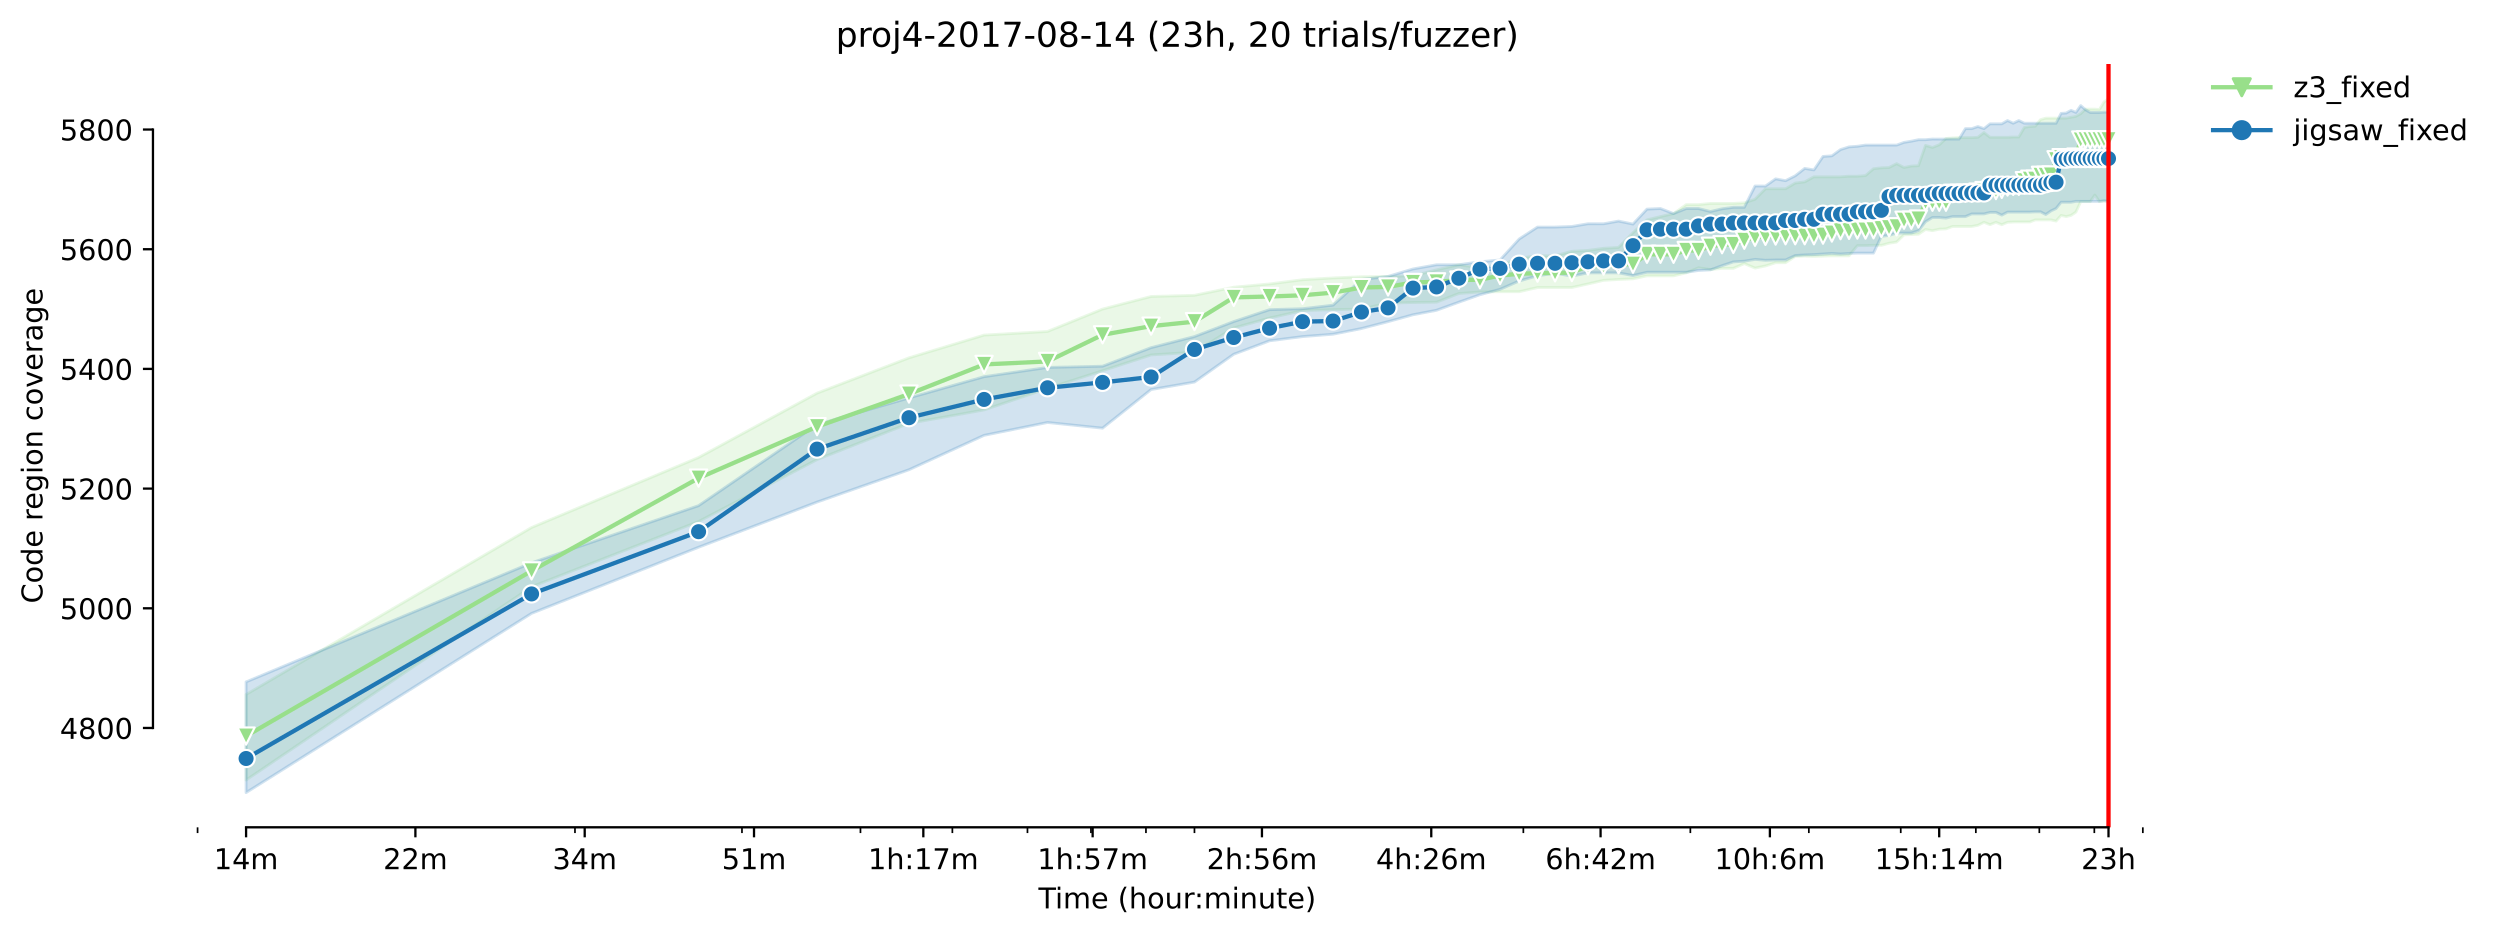 <?xml version="1.0" encoding="utf-8" standalone="no"?>
<!DOCTYPE svg PUBLIC "-//W3C//DTD SVG 1.1//EN"
  "http://www.w3.org/Graphics/SVG/1.1/DTD/svg11.dtd">
<!-- Created with matplotlib (https://matplotlib.org/) -->
<svg height="325.986pt" version="1.1" viewBox="0 0 871.595 325.986" width="871.595pt" xmlns="http://www.w3.org/2000/svg" xmlns:xlink="http://www.w3.org/1999/xlink">
 <defs>
  <style type="text/css">*{stroke-linecap:butt;stroke-linejoin:round;}</style>
 </defs>
 <g id="figure_1">
  <g id="patch_1">
   <path d="M 0 325.986 
L 871.595 325.986 
L 871.595 0 
L 0 0 
z
" style="fill:#ffffff;"/>
  </g>
  <g id="axes_1">
   <g id="patch_2">
    <path d="M 53.328 288.43 
L 767.568 288.43 
L 767.568 22.318 
L 53.328 22.318 
z
" style="fill:#ffffff;"/>
   </g>
   <g id="PolyCollection_1">
    <defs>
     <path d="M 85.794 -83.869 
L 85.794 -54.034 
L 185.326 -121.425 
L 243.55 -144.167 
L 284.859 -165.761 
L 316.902 -178.384 
L 343.082 -183.079 
L 365.218 -190.59 
L 384.392 -196.745 
L 401.305 -202.24 
L 416.435 -203.213 
L 430.121 -211.662 
L 442.615 -215.105 
L 454.109 -217.713 
L 464.751 -218.026 
L 474.658 -218.235 
L 483.925 -220.321 
L 492.631 -220.517 
L 500.838 -220.634 
L 508.602 -223.659 
L 515.968 -224.181 
L 522.974 -224.285 
L 529.654 -224.285 
L 536.037 -225.746 
L 542.148 -225.746 
L 548.01 -225.746 
L 553.642 -226.998 
L 559.061 -228.247 
L 564.284 -228.552 
L 569.323 -228.771 
L 574.191 -229.814 
L 578.899 -229.814 
L 583.458 -229.814 
L 587.877 -230.858 
L 592.164 -232.628 
L 596.326 -232.005 
L 600.371 -232.422 
L 604.306 -232.422 
L 608.135 -234.091 
L 611.865 -232.527 
L 615.501 -233.257 
L 619.046 -234.404 
L 622.507 -234.404 
L 625.885 -236.595 
L 629.187 -236.699 
L 632.414 -236.595 
L 635.57 -236.699 
L 638.658 -236.804 
L 641.681 -236.804 
L 644.642 -236.804 
L 647.543 -240.351 
L 650.387 -240.351 
L 653.175 -240.455 
L 655.91 -240.455 
L 658.594 -241.185 
L 661.229 -241.603 
L 663.817 -244.104 
L 666.358 -244.211 
L 668.855 -244.315 
L 671.31 -245.984 
L 673.724 -245.567 
L 676.097 -246.088 
L 678.432 -246.193 
L 680.73 -247.027 
L 682.991 -247.027 
L 685.217 -247.027 
L 687.41 -247.027 
L 689.569 -247.434 
L 691.696 -248.488 
L 693.793 -247.653 
L 695.859 -248.488 
L 697.896 -247.648 
L 699.904 -248.488 
L 701.885 -248.592 
L 703.839 -248.592 
L 705.766 -248.592 
L 707.668 -248.592 
L 709.545 -249.322 
L 711.398 -249.322 
L 713.227 -249.322 
L 715.033 -249.322 
L 716.817 -248.905 
L 718.579 -250.887 
L 720.32 -250.47 
L 722.04 -250.887 
L 723.739 -252.035 
L 725.418 -255.686 
L 727.078 -255.686 
L 728.72 -255.686 
L 730.342 -257.978 
L 731.947 -255.686 
L 733.533 -255.895 
L 735.103 -255.895 
L 735.103 -291.572 
L 735.103 -291.572 
L 733.533 -290.425 
L 731.947 -287.817 
L 730.342 -287.921 
L 728.72 -287.921 
L 727.078 -287.921 
L 725.418 -286.356 
L 723.739 -285.417 
L 722.04 -285.104 
L 720.32 -284.791 
L 718.579 -284.791 
L 716.817 -284.791 
L 715.033 -284.799 
L 713.227 -284.791 
L 711.398 -284.27 
L 709.545 -281.975 
L 707.668 -281.87 
L 705.766 -281.557 
L 703.839 -278.219 
L 701.885 -278.219 
L 699.904 -278.115 
L 697.896 -278.115 
L 695.859 -278.115 
L 693.793 -278.115 
L 691.696 -279.784 
L 689.569 -278.115 
L 687.41 -278.011 
L 685.217 -278.011 
L 682.991 -278.011 
L 680.73 -277.906 
L 678.432 -277.698 
L 676.097 -275.507 
L 673.724 -274.568 
L 671.31 -275.298 
L 668.855 -268.204 
L 666.358 -268.1 
L 663.817 -267.578 
L 661.229 -268.935 
L 658.594 -267.578 
L 655.91 -267.474 
L 653.175 -267.161 
L 650.387 -264.762 
L 647.543 -264.553 
L 644.642 -264.553 
L 641.681 -264.345 
L 638.658 -264.345 
L 635.57 -264.345 
L 632.414 -264.345 
L 629.187 -262.571 
L 625.885 -262.167 
L 622.507 -260.172 
L 619.046 -260.172 
L 615.501 -260.172 
L 611.865 -256.52 
L 608.135 -255.269 
L 604.306 -255.06 
L 600.371 -255.06 
L 596.326 -255.06 
L 592.164 -254.648 
L 587.877 -254.643 
L 583.458 -251.513 
L 578.899 -250.47 
L 574.191 -249.322 
L 569.323 -244.837 
L 564.284 -239.725 
L 559.061 -239.412 
L 553.642 -238.682 
L 548.01 -238.369 
L 542.148 -236.804 
L 536.037 -236.804 
L 529.654 -235.969 
L 522.974 -233.57 
L 515.968 -232.631 
L 508.602 -233.674 
L 500.838 -231.901 
L 492.631 -229.814 
L 483.925 -229.606 
L 474.658 -229.501 
L 464.751 -229.084 
L 454.109 -228.458 
L 442.615 -226.998 
L 430.121 -225.85 
L 416.435 -223.033 
L 401.305 -222.616 
L 384.392 -218.235 
L 365.218 -210.426 
L 343.082 -209.159 
L 316.902 -201.23 
L 284.859 -188.921 
L 243.55 -166.492 
L 185.326 -142.081 
L 85.794 -83.869 
z
" id="m37373190bd" style="stroke:#98df8a;stroke-opacity:0.2;"/>
    </defs>
    <g clip-path="url(#pb418d89d42)">
     <use style="fill:#98df8a;fill-opacity:0.2;stroke:#98df8a;stroke-opacity:0.2;" x="0" xlink:href="#m37373190bd" y="325.986"/>
    </g>
   </g>
   <g id="PolyCollection_2">
    <defs>
     <path d="M 85.794 -88.251 
L 85.794 -49.652 
L 185.326 -112.14 
L 243.55 -135.195 
L 284.859 -150.948 
L 316.902 -162.214 
L 343.082 -174.211 
L 365.218 -178.697 
L 384.392 -176.715 
L 401.305 -190.172 
L 416.435 -192.78 
L 430.121 -202.482 
L 442.615 -207.177 
L 454.109 -208.637 
L 464.751 -209.472 
L 474.658 -211.454 
L 483.925 -213.853 
L 492.631 -216.253 
L 500.838 -217.817 
L 508.602 -220.634 
L 515.968 -223.242 
L 522.974 -225.12 
L 529.654 -228.041 
L 536.037 -229.814 
L 542.148 -230.753 
L 548.01 -229.707 
L 553.642 -230.858 
L 559.061 -230.858 
L 564.284 -230.858 
L 569.323 -229.919 
L 574.191 -231.066 
L 578.899 -231.066 
L 583.458 -231.066 
L 587.877 -231.066 
L 592.164 -231.692 
L 596.326 -231.901 
L 600.371 -233.361 
L 604.306 -234.683 
L 608.135 -234.926 
L 611.865 -235.552 
L 615.501 -235.239 
L 619.046 -235.343 
L 622.507 -235.343 
L 625.885 -236.908 
L 629.187 -237.117 
L 632.414 -237.221 
L 635.57 -237.43 
L 638.658 -237.638 
L 641.681 -237.43 
L 644.642 -237.638 
L 647.543 -237.743 
L 650.387 -237.743 
L 653.175 -237.743 
L 655.91 -243.585 
L 658.594 -243.898 
L 661.229 -244.732 
L 663.817 -244.732 
L 666.358 -244.732 
L 668.855 -245.567 
L 671.31 -248.696 
L 673.724 -250.157 
L 676.097 -250.157 
L 678.432 -249.948 
L 680.73 -250.47 
L 682.991 -250.47 
L 685.217 -250.47 
L 687.41 -251.409 
L 689.569 -251.409 
L 691.696 -251.409 
L 693.793 -251.93 
L 695.859 -251.93 
L 697.896 -250.991 
L 699.904 -252.035 
L 701.885 -252.035 
L 703.839 -252.035 
L 705.766 -252.035 
L 707.668 -252.035 
L 709.545 -252.139 
L 711.398 -252.139 
L 713.227 -251.2 
L 715.033 -252.452 
L 716.817 -253.287 
L 718.579 -255.477 
L 720.32 -255.477 
L 722.04 -255.477 
L 723.739 -255.79 
L 725.418 -255.79 
L 727.078 -255.79 
L 728.72 -255.79 
L 730.342 -255.79 
L 731.947 -255.79 
L 733.533 -255.999 
L 735.103 -255.79 
L 735.103 -286.878 
L 735.103 -286.878 
L 733.533 -286.878 
L 731.947 -286.773 
L 730.342 -286.773 
L 728.72 -286.773 
L 727.078 -287.736 
L 725.418 -289.173 
L 723.739 -286.792 
L 722.04 -287.504 
L 720.32 -286.565 
L 718.579 -286.461 
L 716.817 -283.018 
L 715.033 -283.018 
L 713.227 -283.018 
L 711.398 -283.018 
L 709.545 -283.018 
L 707.668 -283.018 
L 705.766 -283.018 
L 703.839 -283.957 
L 701.885 -283.018 
L 699.904 -283.957 
L 697.896 -282.809 
L 695.859 -282.809 
L 693.793 -282.809 
L 691.696 -281.14 
L 689.569 -281.87 
L 687.41 -281.14 
L 685.217 -281.14 
L 682.991 -277.489 
L 680.73 -277.489 
L 678.432 -277.489 
L 676.097 -277.489 
L 673.724 -277.505 
L 671.31 -277.28 
L 668.855 -277.28 
L 666.358 -276.761 
L 663.817 -276.341 
L 661.229 -275.403 
L 658.594 -275.403 
L 655.91 -275.403 
L 653.175 -275.403 
L 650.387 -275.403 
L 647.543 -274.985 
L 644.642 -274.777 
L 641.681 -273.838 
L 638.658 -271.647 
L 635.57 -271.438 
L 632.414 -266.744 
L 629.187 -267.265 
L 625.885 -264.691 
L 622.507 -262.988 
L 619.046 -263.625 
L 615.501 -261.111 
L 611.865 -261.137 
L 608.135 -253.704 
L 604.306 -253.704 
L 600.371 -253.182 
L 596.326 -252.243 
L 592.164 -253.287 
L 587.877 -253.287 
L 583.458 -251.513 
L 578.899 -253.287 
L 574.191 -253.078 
L 569.323 -247.862 
L 564.284 -248.905 
L 559.061 -247.966 
L 553.642 -247.979 
L 548.01 -247.027 
L 542.148 -246.819 
L 536.037 -246.819 
L 529.654 -242.667 
L 522.974 -235.354 
L 515.968 -234.717 
L 508.602 -233.677 
L 500.838 -233.674 
L 492.631 -232.214 
L 483.925 -229.606 
L 474.658 -228.562 
L 464.751 -219.591 
L 454.109 -218.357 
L 442.615 -218.026 
L 430.121 -213.874 
L 416.435 -208.648 
L 401.305 -204.777 
L 384.392 -198.309 
L 365.218 -197.892 
L 343.082 -194.661 
L 316.902 -187.251 
L 284.859 -177.967 
L 243.55 -149.696 
L 185.326 -129.771 
L 85.794 -88.251 
z
" id="m9cca5abf14" style="stroke:#1f77b4;stroke-opacity:0.2;"/>
    </defs>
    <g clip-path="url(#pb418d89d42)">
     <use style="fill:#1f77b4;fill-opacity:0.2;stroke:#1f77b4;stroke-opacity:0.2;" x="0" xlink:href="#m9cca5abf14" y="325.986"/>
    </g>
   </g>
   <g id="matplotlib.axis_1">
    <g id="xtick_1">
     <g id="line2d_1">
      <defs>
       <path d="M 0 0 
L 0 3.5 
" id="m37ed81dbd0" style="stroke:#000000;stroke-width:0.8;"/>
      </defs>
      <g>
       <use style="stroke:#000000;stroke-width:0.8;" x="85.794" xlink:href="#m37ed81dbd0" y="288.43"/>
      </g>
     </g>
     <g id="text_1">
      <!-- 14m -->
      <g transform="translate(74.561 303.029)scale(0.1 -0.1)">
       <defs>
        <path d="M 12.406 8.297 
L 28.516 8.297 
L 28.516 63.922 
L 10.984 60.406 
L 10.984 69.391 
L 28.422 72.906 
L 38.281 72.906 
L 38.281 8.297 
L 54.391 8.297 
L 54.391 0 
L 12.406 0 
z
" id="DejaVuSans-49"/>
        <path d="M 37.797 64.312 
L 12.891 25.391 
L 37.797 25.391 
z
M 35.203 72.906 
L 47.609 72.906 
L 47.609 25.391 
L 58.016 25.391 
L 58.016 17.188 
L 47.609 17.188 
L 47.609 0 
L 37.797 0 
L 37.797 17.188 
L 4.891 17.188 
L 4.891 26.703 
z
" id="DejaVuSans-52"/>
        <path d="M 52 44.188 
Q 55.375 50.25 60.062 53.125 
Q 64.75 56 71.094 56 
Q 79.641 56 84.281 50.016 
Q 88.922 44.047 88.922 33.016 
L 88.922 0 
L 79.891 0 
L 79.891 32.719 
Q 79.891 40.578 77.094 44.375 
Q 74.312 48.188 68.609 48.188 
Q 61.625 48.188 57.562 43.547 
Q 53.516 38.922 53.516 30.906 
L 53.516 0 
L 44.484 0 
L 44.484 32.719 
Q 44.484 40.625 41.703 44.406 
Q 38.922 48.188 33.109 48.188 
Q 26.219 48.188 22.156 43.531 
Q 18.109 38.875 18.109 30.906 
L 18.109 0 
L 9.078 0 
L 9.078 54.688 
L 18.109 54.688 
L 18.109 46.188 
Q 21.188 51.219 25.484 53.609 
Q 29.781 56 35.688 56 
Q 41.656 56 45.828 52.969 
Q 50 49.953 52 44.188 
z
" id="DejaVuSans-109"/>
       </defs>
       <use xlink:href="#DejaVuSans-49"/>
       <use x="63.623" xlink:href="#DejaVuSans-52"/>
       <use x="127.246" xlink:href="#DejaVuSans-109"/>
      </g>
     </g>
    </g>
    <g id="xtick_2">
     <g id="line2d_2">
      <g>
       <use style="stroke:#000000;stroke-width:0.8;" x="144.822" xlink:href="#m37ed81dbd0" y="288.43"/>
      </g>
     </g>
     <g id="text_2">
      <!-- 22m -->
      <g transform="translate(133.589 303.029)scale(0.1 -0.1)">
       <defs>
        <path d="M 19.188 8.297 
L 53.609 8.297 
L 53.609 0 
L 7.328 0 
L 7.328 8.297 
Q 12.938 14.109 22.625 23.891 
Q 32.328 33.688 34.812 36.531 
Q 39.547 41.844 41.422 45.531 
Q 43.312 49.219 43.312 52.781 
Q 43.312 58.594 39.234 62.25 
Q 35.156 65.922 28.609 65.922 
Q 23.969 65.922 18.812 64.312 
Q 13.672 62.703 7.812 59.422 
L 7.812 69.391 
Q 13.766 71.781 18.938 73 
Q 24.125 74.219 28.422 74.219 
Q 39.75 74.219 46.484 68.547 
Q 53.219 62.891 53.219 53.422 
Q 53.219 48.922 51.531 44.891 
Q 49.859 40.875 45.406 35.406 
Q 44.188 33.984 37.641 27.219 
Q 31.109 20.453 19.188 8.297 
z
" id="DejaVuSans-50"/>
       </defs>
       <use xlink:href="#DejaVuSans-50"/>
       <use x="63.623" xlink:href="#DejaVuSans-50"/>
       <use x="127.246" xlink:href="#DejaVuSans-109"/>
      </g>
     </g>
    </g>
    <g id="xtick_3">
     <g id="line2d_3">
      <g>
       <use style="stroke:#000000;stroke-width:0.8;" x="203.85" xlink:href="#m37ed81dbd0" y="288.43"/>
      </g>
     </g>
     <g id="text_3">
      <!-- 34m -->
      <g transform="translate(192.617 303.029)scale(0.1 -0.1)">
       <defs>
        <path d="M 40.578 39.312 
Q 47.656 37.797 51.625 33 
Q 55.609 28.219 55.609 21.188 
Q 55.609 10.406 48.188 4.484 
Q 40.766 -1.422 27.094 -1.422 
Q 22.516 -1.422 17.656 -0.516 
Q 12.797 0.391 7.625 2.203 
L 7.625 11.719 
Q 11.719 9.328 16.594 8.109 
Q 21.484 6.891 26.812 6.891 
Q 36.078 6.891 40.938 10.547 
Q 45.797 14.203 45.797 21.188 
Q 45.797 27.641 41.281 31.266 
Q 36.766 34.906 28.719 34.906 
L 20.219 34.906 
L 20.219 43.016 
L 29.109 43.016 
Q 36.375 43.016 40.234 45.922 
Q 44.094 48.828 44.094 54.297 
Q 44.094 59.906 40.109 62.906 
Q 36.141 65.922 28.719 65.922 
Q 24.656 65.922 20.016 65.031 
Q 15.375 64.156 9.812 62.312 
L 9.812 71.094 
Q 15.438 72.656 20.344 73.438 
Q 25.25 74.219 29.594 74.219 
Q 40.828 74.219 47.359 69.109 
Q 53.906 64.016 53.906 55.328 
Q 53.906 49.266 50.438 45.094 
Q 46.969 40.922 40.578 39.312 
z
" id="DejaVuSans-51"/>
       </defs>
       <use xlink:href="#DejaVuSans-51"/>
       <use x="63.623" xlink:href="#DejaVuSans-52"/>
       <use x="127.246" xlink:href="#DejaVuSans-109"/>
      </g>
     </g>
    </g>
    <g id="xtick_4">
     <g id="line2d_4">
      <g>
       <use style="stroke:#000000;stroke-width:0.8;" x="262.878" xlink:href="#m37ed81dbd0" y="288.43"/>
      </g>
     </g>
     <g id="text_4">
      <!-- 51m -->
      <g transform="translate(251.646 303.029)scale(0.1 -0.1)">
       <defs>
        <path d="M 10.797 72.906 
L 49.516 72.906 
L 49.516 64.594 
L 19.828 64.594 
L 19.828 46.734 
Q 21.969 47.469 24.109 47.828 
Q 26.266 48.188 28.422 48.188 
Q 40.625 48.188 47.75 41.5 
Q 54.891 34.812 54.891 23.391 
Q 54.891 11.625 47.562 5.094 
Q 40.234 -1.422 26.906 -1.422 
Q 22.312 -1.422 17.547 -0.641 
Q 12.797 0.141 7.719 1.703 
L 7.719 11.625 
Q 12.109 9.234 16.797 8.062 
Q 21.484 6.891 26.703 6.891 
Q 35.156 6.891 40.078 11.328 
Q 45.016 15.766 45.016 23.391 
Q 45.016 31 40.078 35.438 
Q 35.156 39.891 26.703 39.891 
Q 22.75 39.891 18.812 39.016 
Q 14.891 38.141 10.797 36.281 
z
" id="DejaVuSans-53"/>
       </defs>
       <use xlink:href="#DejaVuSans-53"/>
       <use x="63.623" xlink:href="#DejaVuSans-49"/>
       <use x="127.246" xlink:href="#DejaVuSans-109"/>
      </g>
     </g>
    </g>
    <g id="xtick_5">
     <g id="line2d_5">
      <g>
       <use style="stroke:#000000;stroke-width:0.8;" x="321.907" xlink:href="#m37ed81dbd0" y="288.43"/>
      </g>
     </g>
     <g id="text_5">
      <!-- 1h:17m -->
      <g transform="translate(302.639 303.029)scale(0.1 -0.1)">
       <defs>
        <path d="M 54.891 33.016 
L 54.891 0 
L 45.906 0 
L 45.906 32.719 
Q 45.906 40.484 42.875 44.328 
Q 39.844 48.188 33.797 48.188 
Q 26.516 48.188 22.312 43.547 
Q 18.109 38.922 18.109 30.906 
L 18.109 0 
L 9.078 0 
L 9.078 75.984 
L 18.109 75.984 
L 18.109 46.188 
Q 21.344 51.125 25.703 53.562 
Q 30.078 56 35.797 56 
Q 45.219 56 50.047 50.172 
Q 54.891 44.344 54.891 33.016 
z
" id="DejaVuSans-104"/>
        <path d="M 11.719 12.406 
L 22.016 12.406 
L 22.016 0 
L 11.719 0 
z
M 11.719 51.703 
L 22.016 51.703 
L 22.016 39.312 
L 11.719 39.312 
z
" id="DejaVuSans-58"/>
        <path d="M 8.203 72.906 
L 55.078 72.906 
L 55.078 68.703 
L 28.609 0 
L 18.312 0 
L 43.219 64.594 
L 8.203 64.594 
z
" id="DejaVuSans-55"/>
       </defs>
       <use xlink:href="#DejaVuSans-49"/>
       <use x="63.623" xlink:href="#DejaVuSans-104"/>
       <use x="127.002" xlink:href="#DejaVuSans-58"/>
       <use x="160.693" xlink:href="#DejaVuSans-49"/>
       <use x="224.316" xlink:href="#DejaVuSans-55"/>
       <use x="287.939" xlink:href="#DejaVuSans-109"/>
      </g>
     </g>
    </g>
    <g id="xtick_6">
     <g id="line2d_6">
      <g>
       <use style="stroke:#000000;stroke-width:0.8;" x="380.935" xlink:href="#m37ed81dbd0" y="288.43"/>
      </g>
     </g>
     <g id="text_6">
      <!-- 1h:57m -->
      <g transform="translate(361.668 303.029)scale(0.1 -0.1)">
       <use xlink:href="#DejaVuSans-49"/>
       <use x="63.623" xlink:href="#DejaVuSans-104"/>
       <use x="127.002" xlink:href="#DejaVuSans-58"/>
       <use x="160.693" xlink:href="#DejaVuSans-53"/>
       <use x="224.316" xlink:href="#DejaVuSans-55"/>
       <use x="287.939" xlink:href="#DejaVuSans-109"/>
      </g>
     </g>
    </g>
    <g id="xtick_7">
     <g id="line2d_7">
      <g>
       <use style="stroke:#000000;stroke-width:0.8;" x="439.963" xlink:href="#m37ed81dbd0" y="288.43"/>
      </g>
     </g>
     <g id="text_7">
      <!-- 2h:56m -->
      <g transform="translate(420.696 303.029)scale(0.1 -0.1)">
       <defs>
        <path d="M 33.016 40.375 
Q 26.375 40.375 22.484 35.828 
Q 18.609 31.297 18.609 23.391 
Q 18.609 15.531 22.484 10.953 
Q 26.375 6.391 33.016 6.391 
Q 39.656 6.391 43.531 10.953 
Q 47.406 15.531 47.406 23.391 
Q 47.406 31.297 43.531 35.828 
Q 39.656 40.375 33.016 40.375 
z
M 52.594 71.297 
L 52.594 62.312 
Q 48.875 64.062 45.094 64.984 
Q 41.312 65.922 37.594 65.922 
Q 27.828 65.922 22.672 59.328 
Q 17.531 52.734 16.797 39.406 
Q 19.672 43.656 24.016 45.922 
Q 28.375 48.188 33.594 48.188 
Q 44.578 48.188 50.953 41.516 
Q 57.328 34.859 57.328 23.391 
Q 57.328 12.156 50.688 5.359 
Q 44.047 -1.422 33.016 -1.422 
Q 20.359 -1.422 13.672 8.266 
Q 6.984 17.969 6.984 36.375 
Q 6.984 53.656 15.188 63.938 
Q 23.391 74.219 37.203 74.219 
Q 40.922 74.219 44.703 73.484 
Q 48.484 72.75 52.594 71.297 
z
" id="DejaVuSans-54"/>
       </defs>
       <use xlink:href="#DejaVuSans-50"/>
       <use x="63.623" xlink:href="#DejaVuSans-104"/>
       <use x="127.002" xlink:href="#DejaVuSans-58"/>
       <use x="160.693" xlink:href="#DejaVuSans-53"/>
       <use x="224.316" xlink:href="#DejaVuSans-54"/>
       <use x="287.939" xlink:href="#DejaVuSans-109"/>
      </g>
     </g>
    </g>
    <g id="xtick_8">
     <g id="line2d_8">
      <g>
       <use style="stroke:#000000;stroke-width:0.8;" x="498.991" xlink:href="#m37ed81dbd0" y="288.43"/>
      </g>
     </g>
     <g id="text_8">
      <!-- 4h:26m -->
      <g transform="translate(479.724 303.029)scale(0.1 -0.1)">
       <use xlink:href="#DejaVuSans-52"/>
       <use x="63.623" xlink:href="#DejaVuSans-104"/>
       <use x="127.002" xlink:href="#DejaVuSans-58"/>
       <use x="160.693" xlink:href="#DejaVuSans-50"/>
       <use x="224.316" xlink:href="#DejaVuSans-54"/>
       <use x="287.939" xlink:href="#DejaVuSans-109"/>
      </g>
     </g>
    </g>
    <g id="xtick_9">
     <g id="line2d_9">
      <g>
       <use style="stroke:#000000;stroke-width:0.8;" x="558.02" xlink:href="#m37ed81dbd0" y="288.43"/>
      </g>
     </g>
     <g id="text_9">
      <!-- 6h:42m -->
      <g transform="translate(538.752 303.029)scale(0.1 -0.1)">
       <use xlink:href="#DejaVuSans-54"/>
       <use x="63.623" xlink:href="#DejaVuSans-104"/>
       <use x="127.002" xlink:href="#DejaVuSans-58"/>
       <use x="160.693" xlink:href="#DejaVuSans-52"/>
       <use x="224.316" xlink:href="#DejaVuSans-50"/>
       <use x="287.939" xlink:href="#DejaVuSans-109"/>
      </g>
     </g>
    </g>
    <g id="xtick_10">
     <g id="line2d_10">
      <g>
       <use style="stroke:#000000;stroke-width:0.8;" x="617.048" xlink:href="#m37ed81dbd0" y="288.43"/>
      </g>
     </g>
     <g id="text_10">
      <!-- 10h:6m -->
      <g transform="translate(597.781 303.029)scale(0.1 -0.1)">
       <defs>
        <path d="M 31.781 66.406 
Q 24.172 66.406 20.328 58.906 
Q 16.5 51.422 16.5 36.375 
Q 16.5 21.391 20.328 13.891 
Q 24.172 6.391 31.781 6.391 
Q 39.453 6.391 43.281 13.891 
Q 47.125 21.391 47.125 36.375 
Q 47.125 51.422 43.281 58.906 
Q 39.453 66.406 31.781 66.406 
z
M 31.781 74.219 
Q 44.047 74.219 50.516 64.516 
Q 56.984 54.828 56.984 36.375 
Q 56.984 17.969 50.516 8.266 
Q 44.047 -1.422 31.781 -1.422 
Q 19.531 -1.422 13.062 8.266 
Q 6.594 17.969 6.594 36.375 
Q 6.594 54.828 13.062 64.516 
Q 19.531 74.219 31.781 74.219 
z
" id="DejaVuSans-48"/>
       </defs>
       <use xlink:href="#DejaVuSans-49"/>
       <use x="63.623" xlink:href="#DejaVuSans-48"/>
       <use x="127.246" xlink:href="#DejaVuSans-104"/>
       <use x="190.625" xlink:href="#DejaVuSans-58"/>
       <use x="224.316" xlink:href="#DejaVuSans-54"/>
       <use x="287.939" xlink:href="#DejaVuSans-109"/>
      </g>
     </g>
    </g>
    <g id="xtick_11">
     <g id="line2d_11">
      <g>
       <use style="stroke:#000000;stroke-width:0.8;" x="676.076" xlink:href="#m37ed81dbd0" y="288.43"/>
      </g>
     </g>
     <g id="text_11">
      <!-- 15h:14m -->
      <g transform="translate(653.628 303.029)scale(0.1 -0.1)">
       <use xlink:href="#DejaVuSans-49"/>
       <use x="63.623" xlink:href="#DejaVuSans-53"/>
       <use x="127.246" xlink:href="#DejaVuSans-104"/>
       <use x="190.625" xlink:href="#DejaVuSans-58"/>
       <use x="224.316" xlink:href="#DejaVuSans-49"/>
       <use x="287.939" xlink:href="#DejaVuSans-52"/>
       <use x="351.562" xlink:href="#DejaVuSans-109"/>
      </g>
     </g>
    </g>
    <g id="xtick_12">
     <g id="line2d_12">
      <g>
       <use style="stroke:#000000;stroke-width:0.8;" x="735.104" xlink:href="#m37ed81dbd0" y="288.43"/>
      </g>
     </g>
     <g id="text_12">
      <!-- 23h -->
      <g transform="translate(725.573 303.029)scale(0.1 -0.1)">
       <use xlink:href="#DejaVuSans-50"/>
       <use x="63.623" xlink:href="#DejaVuSans-51"/>
       <use x="127.246" xlink:href="#DejaVuSans-104"/>
      </g>
     </g>
    </g>
    <g id="xtick_13">
     <g id="line2d_13">
      <defs>
       <path d="M 0 0 
L 0 2 
" id="m6c0a57ec0d" style="stroke:#000000;stroke-width:0.6;"/>
      </defs>
      <g>
       <use style="stroke:#000000;stroke-width:0.6;" x="68.88" xlink:href="#m6c0a57ec0d" y="288.43"/>
      </g>
     </g>
    </g>
    <g id="xtick_14">
     <g id="line2d_14">
      <g>
       <use style="stroke:#000000;stroke-width:0.6;" x="200.456" xlink:href="#m6c0a57ec0d" y="288.43"/>
      </g>
     </g>
    </g>
    <g id="xtick_15">
     <g id="line2d_15">
      <g>
       <use style="stroke:#000000;stroke-width:0.6;" x="258.679" xlink:href="#m6c0a57ec0d" y="288.43"/>
      </g>
     </g>
    </g>
    <g id="xtick_16">
     <g id="line2d_16">
      <g>
       <use style="stroke:#000000;stroke-width:0.6;" x="299.989" xlink:href="#m6c0a57ec0d" y="288.43"/>
      </g>
     </g>
    </g>
    <g id="xtick_17">
     <g id="line2d_17">
      <g>
       <use style="stroke:#000000;stroke-width:0.6;" x="332.031" xlink:href="#m6c0a57ec0d" y="288.43"/>
      </g>
     </g>
    </g>
    <g id="xtick_18">
     <g id="line2d_18">
      <g>
       <use style="stroke:#000000;stroke-width:0.6;" x="358.212" xlink:href="#m6c0a57ec0d" y="288.43"/>
      </g>
     </g>
    </g>
    <g id="xtick_19">
     <g id="line2d_19">
      <g>
       <use style="stroke:#000000;stroke-width:0.6;" x="380.347" xlink:href="#m6c0a57ec0d" y="288.43"/>
      </g>
     </g>
    </g>
    <g id="xtick_20">
     <g id="line2d_20">
      <g>
       <use style="stroke:#000000;stroke-width:0.6;" x="399.522" xlink:href="#m6c0a57ec0d" y="288.43"/>
      </g>
     </g>
    </g>
    <g id="xtick_21">
     <g id="line2d_21">
      <g>
       <use style="stroke:#000000;stroke-width:0.6;" x="416.435" xlink:href="#m6c0a57ec0d" y="288.43"/>
      </g>
     </g>
    </g>
    <g id="xtick_22">
     <g id="line2d_22">
      <g>
       <use style="stroke:#000000;stroke-width:0.6;" x="531.097" xlink:href="#m6c0a57ec0d" y="288.43"/>
      </g>
     </g>
    </g>
    <g id="xtick_23">
     <g id="line2d_23">
      <g>
       <use style="stroke:#000000;stroke-width:0.6;" x="589.32" xlink:href="#m6c0a57ec0d" y="288.43"/>
      </g>
     </g>
    </g>
    <g id="xtick_24">
     <g id="line2d_24">
      <g>
       <use style="stroke:#000000;stroke-width:0.6;" x="630.63" xlink:href="#m6c0a57ec0d" y="288.43"/>
      </g>
     </g>
    </g>
    <g id="xtick_25">
     <g id="line2d_25">
      <g>
       <use style="stroke:#000000;stroke-width:0.6;" x="662.672" xlink:href="#m6c0a57ec0d" y="288.43"/>
      </g>
     </g>
    </g>
    <g id="xtick_26">
     <g id="line2d_26">
      <g>
       <use style="stroke:#000000;stroke-width:0.6;" x="688.853" xlink:href="#m6c0a57ec0d" y="288.43"/>
      </g>
     </g>
    </g>
    <g id="xtick_27">
     <g id="line2d_27">
      <g>
       <use style="stroke:#000000;stroke-width:0.6;" x="710.988" xlink:href="#m6c0a57ec0d" y="288.43"/>
      </g>
     </g>
    </g>
    <g id="xtick_28">
     <g id="line2d_28">
      <g>
       <use style="stroke:#000000;stroke-width:0.6;" x="730.163" xlink:href="#m6c0a57ec0d" y="288.43"/>
      </g>
     </g>
    </g>
    <g id="xtick_29">
     <g id="line2d_29">
      <g>
       <use style="stroke:#000000;stroke-width:0.6;" x="747.076" xlink:href="#m6c0a57ec0d" y="288.43"/>
      </g>
     </g>
    </g>
    <g id="text_13">
     <!-- Time (hour:minute) -->
     <g transform="translate(362.041 316.707)scale(0.1 -0.1)">
      <defs>
       <path d="M -0.297 72.906 
L 61.375 72.906 
L 61.375 64.594 
L 35.5 64.594 
L 35.5 0 
L 25.594 0 
L 25.594 64.594 
L -0.297 64.594 
z
" id="DejaVuSans-84"/>
       <path d="M 9.422 54.688 
L 18.406 54.688 
L 18.406 0 
L 9.422 0 
z
M 9.422 75.984 
L 18.406 75.984 
L 18.406 64.594 
L 9.422 64.594 
z
" id="DejaVuSans-105"/>
       <path d="M 56.203 29.594 
L 56.203 25.203 
L 14.891 25.203 
Q 15.484 15.922 20.484 11.062 
Q 25.484 6.203 34.422 6.203 
Q 39.594 6.203 44.453 7.469 
Q 49.312 8.734 54.109 11.281 
L 54.109 2.781 
Q 49.266 0.734 44.188 -0.344 
Q 39.109 -1.422 33.891 -1.422 
Q 20.797 -1.422 13.156 6.188 
Q 5.516 13.812 5.516 26.812 
Q 5.516 40.234 12.766 48.109 
Q 20.016 56 32.328 56 
Q 43.359 56 49.781 48.891 
Q 56.203 41.797 56.203 29.594 
z
M 47.219 32.234 
Q 47.125 39.594 43.094 43.984 
Q 39.062 48.391 32.422 48.391 
Q 24.906 48.391 20.391 44.141 
Q 15.875 39.891 15.188 32.172 
z
" id="DejaVuSans-101"/>
       <path id="DejaVuSans-32"/>
       <path d="M 31 75.875 
Q 24.469 64.656 21.281 53.656 
Q 18.109 42.672 18.109 31.391 
Q 18.109 20.125 21.312 9.062 
Q 24.516 -2 31 -13.188 
L 23.188 -13.188 
Q 15.875 -1.703 12.234 9.375 
Q 8.594 20.453 8.594 31.391 
Q 8.594 42.281 12.203 53.312 
Q 15.828 64.359 23.188 75.875 
z
" id="DejaVuSans-40"/>
       <path d="M 30.609 48.391 
Q 23.391 48.391 19.188 42.75 
Q 14.984 37.109 14.984 27.297 
Q 14.984 17.484 19.156 11.844 
Q 23.344 6.203 30.609 6.203 
Q 37.797 6.203 41.984 11.859 
Q 46.188 17.531 46.188 27.297 
Q 46.188 37.016 41.984 42.703 
Q 37.797 48.391 30.609 48.391 
z
M 30.609 56 
Q 42.328 56 49.016 48.375 
Q 55.719 40.766 55.719 27.297 
Q 55.719 13.875 49.016 6.219 
Q 42.328 -1.422 30.609 -1.422 
Q 18.844 -1.422 12.172 6.219 
Q 5.516 13.875 5.516 27.297 
Q 5.516 40.766 12.172 48.375 
Q 18.844 56 30.609 56 
z
" id="DejaVuSans-111"/>
       <path d="M 8.5 21.578 
L 8.5 54.688 
L 17.484 54.688 
L 17.484 21.922 
Q 17.484 14.156 20.5 10.266 
Q 23.531 6.391 29.594 6.391 
Q 36.859 6.391 41.078 11.031 
Q 45.312 15.672 45.312 23.688 
L 45.312 54.688 
L 54.297 54.688 
L 54.297 0 
L 45.312 0 
L 45.312 8.406 
Q 42.047 3.422 37.719 1 
Q 33.406 -1.422 27.688 -1.422 
Q 18.266 -1.422 13.375 4.438 
Q 8.5 10.297 8.5 21.578 
z
M 31.109 56 
z
" id="DejaVuSans-117"/>
       <path d="M 41.109 46.297 
Q 39.594 47.172 37.812 47.578 
Q 36.031 48 33.891 48 
Q 26.266 48 22.188 43.047 
Q 18.109 38.094 18.109 28.812 
L 18.109 0 
L 9.078 0 
L 9.078 54.688 
L 18.109 54.688 
L 18.109 46.188 
Q 20.953 51.172 25.484 53.578 
Q 30.031 56 36.531 56 
Q 37.453 56 38.578 55.875 
Q 39.703 55.766 41.062 55.516 
z
" id="DejaVuSans-114"/>
       <path d="M 54.891 33.016 
L 54.891 0 
L 45.906 0 
L 45.906 32.719 
Q 45.906 40.484 42.875 44.328 
Q 39.844 48.188 33.797 48.188 
Q 26.516 48.188 22.312 43.547 
Q 18.109 38.922 18.109 30.906 
L 18.109 0 
L 9.078 0 
L 9.078 54.688 
L 18.109 54.688 
L 18.109 46.188 
Q 21.344 51.125 25.703 53.562 
Q 30.078 56 35.797 56 
Q 45.219 56 50.047 50.172 
Q 54.891 44.344 54.891 33.016 
z
" id="DejaVuSans-110"/>
       <path d="M 18.312 70.219 
L 18.312 54.688 
L 36.812 54.688 
L 36.812 47.703 
L 18.312 47.703 
L 18.312 18.016 
Q 18.312 11.328 20.141 9.422 
Q 21.969 7.516 27.594 7.516 
L 36.812 7.516 
L 36.812 0 
L 27.594 0 
Q 17.188 0 13.234 3.875 
Q 9.281 7.766 9.281 18.016 
L 9.281 47.703 
L 2.688 47.703 
L 2.688 54.688 
L 9.281 54.688 
L 9.281 70.219 
z
" id="DejaVuSans-116"/>
       <path d="M 8.016 75.875 
L 15.828 75.875 
Q 23.141 64.359 26.781 53.312 
Q 30.422 42.281 30.422 31.391 
Q 30.422 20.453 26.781 9.375 
Q 23.141 -1.703 15.828 -13.188 
L 8.016 -13.188 
Q 14.5 -2 17.703 9.062 
Q 20.906 20.125 20.906 31.391 
Q 20.906 42.672 17.703 53.656 
Q 14.5 64.656 8.016 75.875 
z
" id="DejaVuSans-41"/>
      </defs>
      <use xlink:href="#DejaVuSans-84"/>
      <use x="57.959" xlink:href="#DejaVuSans-105"/>
      <use x="85.742" xlink:href="#DejaVuSans-109"/>
      <use x="183.154" xlink:href="#DejaVuSans-101"/>
      <use x="244.678" xlink:href="#DejaVuSans-32"/>
      <use x="276.465" xlink:href="#DejaVuSans-40"/>
      <use x="315.479" xlink:href="#DejaVuSans-104"/>
      <use x="378.857" xlink:href="#DejaVuSans-111"/>
      <use x="440.039" xlink:href="#DejaVuSans-117"/>
      <use x="503.418" xlink:href="#DejaVuSans-114"/>
      <use x="542.781" xlink:href="#DejaVuSans-58"/>
      <use x="576.473" xlink:href="#DejaVuSans-109"/>
      <use x="673.885" xlink:href="#DejaVuSans-105"/>
      <use x="701.668" xlink:href="#DejaVuSans-110"/>
      <use x="765.047" xlink:href="#DejaVuSans-117"/>
      <use x="828.426" xlink:href="#DejaVuSans-116"/>
      <use x="867.635" xlink:href="#DejaVuSans-101"/>
      <use x="929.158" xlink:href="#DejaVuSans-41"/>
     </g>
    </g>
   </g>
   <g id="matplotlib.axis_2">
    <g id="ytick_1">
     <g id="line2d_30">
      <defs>
       <path d="M 0 0 
L -3.5 0 
" id="m71e2f1b609" style="stroke:#000000;stroke-width:0.8;"/>
      </defs>
      <g>
       <use style="stroke:#000000;stroke-width:0.8;" x="53.328" xlink:href="#m71e2f1b609" y="253.801"/>
      </g>
     </g>
     <g id="text_14">
      <!-- 4800 -->
      <g transform="translate(20.878 257.6)scale(0.1 -0.1)">
       <defs>
        <path d="M 31.781 34.625 
Q 24.75 34.625 20.719 30.859 
Q 16.703 27.094 16.703 20.516 
Q 16.703 13.922 20.719 10.156 
Q 24.75 6.391 31.781 6.391 
Q 38.812 6.391 42.859 10.172 
Q 46.922 13.969 46.922 20.516 
Q 46.922 27.094 42.891 30.859 
Q 38.875 34.625 31.781 34.625 
z
M 21.922 38.812 
Q 15.578 40.375 12.031 44.719 
Q 8.5 49.078 8.5 55.328 
Q 8.5 64.062 14.719 69.141 
Q 20.953 74.219 31.781 74.219 
Q 42.672 74.219 48.875 69.141 
Q 55.078 64.062 55.078 55.328 
Q 55.078 49.078 51.531 44.719 
Q 48 40.375 41.703 38.812 
Q 48.828 37.156 52.797 32.312 
Q 56.781 27.484 56.781 20.516 
Q 56.781 9.906 50.312 4.234 
Q 43.844 -1.422 31.781 -1.422 
Q 19.734 -1.422 13.25 4.234 
Q 6.781 9.906 6.781 20.516 
Q 6.781 27.484 10.781 32.312 
Q 14.797 37.156 21.922 38.812 
z
M 18.312 54.391 
Q 18.312 48.734 21.844 45.562 
Q 25.391 42.391 31.781 42.391 
Q 38.141 42.391 41.719 45.562 
Q 45.312 48.734 45.312 54.391 
Q 45.312 60.062 41.719 63.234 
Q 38.141 66.406 31.781 66.406 
Q 25.391 66.406 21.844 63.234 
Q 18.312 60.062 18.312 54.391 
z
" id="DejaVuSans-56"/>
       </defs>
       <use xlink:href="#DejaVuSans-52"/>
       <use x="63.623" xlink:href="#DejaVuSans-56"/>
       <use x="127.246" xlink:href="#DejaVuSans-48"/>
       <use x="190.869" xlink:href="#DejaVuSans-48"/>
      </g>
     </g>
    </g>
    <g id="ytick_2">
     <g id="line2d_31">
      <g>
       <use style="stroke:#000000;stroke-width:0.8;" x="53.328" xlink:href="#m71e2f1b609" y="212.072"/>
      </g>
     </g>
     <g id="text_15">
      <!-- 5000 -->
      <g transform="translate(20.878 215.872)scale(0.1 -0.1)">
       <use xlink:href="#DejaVuSans-53"/>
       <use x="63.623" xlink:href="#DejaVuSans-48"/>
       <use x="127.246" xlink:href="#DejaVuSans-48"/>
       <use x="190.869" xlink:href="#DejaVuSans-48"/>
      </g>
     </g>
    </g>
    <g id="ytick_3">
     <g id="line2d_32">
      <g>
       <use style="stroke:#000000;stroke-width:0.8;" x="53.328" xlink:href="#m71e2f1b609" y="170.344"/>
      </g>
     </g>
     <g id="text_16">
      <!-- 5200 -->
      <g transform="translate(20.878 174.143)scale(0.1 -0.1)">
       <use xlink:href="#DejaVuSans-53"/>
       <use x="63.623" xlink:href="#DejaVuSans-50"/>
       <use x="127.246" xlink:href="#DejaVuSans-48"/>
       <use x="190.869" xlink:href="#DejaVuSans-48"/>
      </g>
     </g>
    </g>
    <g id="ytick_4">
     <g id="line2d_33">
      <g>
       <use style="stroke:#000000;stroke-width:0.8;" x="53.328" xlink:href="#m71e2f1b609" y="128.616"/>
      </g>
     </g>
     <g id="text_17">
      <!-- 5400 -->
      <g transform="translate(20.878 132.415)scale(0.1 -0.1)">
       <use xlink:href="#DejaVuSans-53"/>
       <use x="63.623" xlink:href="#DejaVuSans-52"/>
       <use x="127.246" xlink:href="#DejaVuSans-48"/>
       <use x="190.869" xlink:href="#DejaVuSans-48"/>
      </g>
     </g>
    </g>
    <g id="ytick_5">
     <g id="line2d_34">
      <g>
       <use style="stroke:#000000;stroke-width:0.8;" x="53.328" xlink:href="#m71e2f1b609" y="86.888"/>
      </g>
     </g>
     <g id="text_18">
      <!-- 5600 -->
      <g transform="translate(20.878 90.687)scale(0.1 -0.1)">
       <use xlink:href="#DejaVuSans-53"/>
       <use x="63.623" xlink:href="#DejaVuSans-54"/>
       <use x="127.246" xlink:href="#DejaVuSans-48"/>
       <use x="190.869" xlink:href="#DejaVuSans-48"/>
      </g>
     </g>
    </g>
    <g id="ytick_6">
     <g id="line2d_35">
      <g>
       <use style="stroke:#000000;stroke-width:0.8;" x="53.328" xlink:href="#m71e2f1b609" y="45.159"/>
      </g>
     </g>
     <g id="text_19">
      <!-- 5800 -->
      <g transform="translate(20.878 48.958)scale(0.1 -0.1)">
       <use xlink:href="#DejaVuSans-53"/>
       <use x="63.623" xlink:href="#DejaVuSans-56"/>
       <use x="127.246" xlink:href="#DejaVuSans-48"/>
       <use x="190.869" xlink:href="#DejaVuSans-48"/>
      </g>
     </g>
    </g>
    <g id="text_20">
     <!-- Code region coverage -->
     <g transform="translate(14.798 210.38)rotate(-90)scale(0.1 -0.1)">
      <defs>
       <path d="M 64.406 67.281 
L 64.406 56.891 
Q 59.422 61.531 53.781 63.812 
Q 48.141 66.109 41.797 66.109 
Q 29.297 66.109 22.656 58.469 
Q 16.016 50.828 16.016 36.375 
Q 16.016 21.969 22.656 14.328 
Q 29.297 6.688 41.797 6.688 
Q 48.141 6.688 53.781 8.984 
Q 59.422 11.281 64.406 15.922 
L 64.406 5.609 
Q 59.234 2.094 53.438 0.328 
Q 47.656 -1.422 41.219 -1.422 
Q 24.656 -1.422 15.125 8.703 
Q 5.609 18.844 5.609 36.375 
Q 5.609 53.953 15.125 64.078 
Q 24.656 74.219 41.219 74.219 
Q 47.75 74.219 53.531 72.484 
Q 59.328 70.75 64.406 67.281 
z
" id="DejaVuSans-67"/>
       <path d="M 45.406 46.391 
L 45.406 75.984 
L 54.391 75.984 
L 54.391 0 
L 45.406 0 
L 45.406 8.203 
Q 42.578 3.328 38.25 0.953 
Q 33.938 -1.422 27.875 -1.422 
Q 17.969 -1.422 11.734 6.484 
Q 5.516 14.406 5.516 27.297 
Q 5.516 40.188 11.734 48.094 
Q 17.969 56 27.875 56 
Q 33.938 56 38.25 53.625 
Q 42.578 51.266 45.406 46.391 
z
M 14.797 27.297 
Q 14.797 17.391 18.875 11.75 
Q 22.953 6.109 30.078 6.109 
Q 37.203 6.109 41.297 11.75 
Q 45.406 17.391 45.406 27.297 
Q 45.406 37.203 41.297 42.844 
Q 37.203 48.484 30.078 48.484 
Q 22.953 48.484 18.875 42.844 
Q 14.797 37.203 14.797 27.297 
z
" id="DejaVuSans-100"/>
       <path d="M 45.406 27.984 
Q 45.406 37.75 41.375 43.109 
Q 37.359 48.484 30.078 48.484 
Q 22.859 48.484 18.828 43.109 
Q 14.797 37.75 14.797 27.984 
Q 14.797 18.266 18.828 12.891 
Q 22.859 7.516 30.078 7.516 
Q 37.359 7.516 41.375 12.891 
Q 45.406 18.266 45.406 27.984 
z
M 54.391 6.781 
Q 54.391 -7.172 48.188 -13.984 
Q 42 -20.797 29.203 -20.797 
Q 24.469 -20.797 20.266 -20.094 
Q 16.062 -19.391 12.109 -17.922 
L 12.109 -9.188 
Q 16.062 -11.328 19.922 -12.344 
Q 23.781 -13.375 27.781 -13.375 
Q 36.625 -13.375 41.016 -8.766 
Q 45.406 -4.156 45.406 5.172 
L 45.406 9.625 
Q 42.625 4.781 38.281 2.391 
Q 33.938 0 27.875 0 
Q 17.828 0 11.672 7.656 
Q 5.516 15.328 5.516 27.984 
Q 5.516 40.672 11.672 48.328 
Q 17.828 56 27.875 56 
Q 33.938 56 38.281 53.609 
Q 42.625 51.219 45.406 46.391 
L 45.406 54.688 
L 54.391 54.688 
z
" id="DejaVuSans-103"/>
       <path d="M 48.781 52.594 
L 48.781 44.188 
Q 44.969 46.297 41.141 47.344 
Q 37.312 48.391 33.406 48.391 
Q 24.656 48.391 19.812 42.844 
Q 14.984 37.312 14.984 27.297 
Q 14.984 17.281 19.812 11.734 
Q 24.656 6.203 33.406 6.203 
Q 37.312 6.203 41.141 7.25 
Q 44.969 8.297 48.781 10.406 
L 48.781 2.094 
Q 45.016 0.344 40.984 -0.531 
Q 36.969 -1.422 32.422 -1.422 
Q 20.062 -1.422 12.781 6.344 
Q 5.516 14.109 5.516 27.297 
Q 5.516 40.672 12.859 48.328 
Q 20.219 56 33.016 56 
Q 37.156 56 41.109 55.141 
Q 45.062 54.297 48.781 52.594 
z
" id="DejaVuSans-99"/>
       <path d="M 2.984 54.688 
L 12.5 54.688 
L 29.594 8.797 
L 46.688 54.688 
L 56.203 54.688 
L 35.688 0 
L 23.484 0 
z
" id="DejaVuSans-118"/>
       <path d="M 34.281 27.484 
Q 23.391 27.484 19.188 25 
Q 14.984 22.516 14.984 16.5 
Q 14.984 11.719 18.141 8.906 
Q 21.297 6.109 26.703 6.109 
Q 34.188 6.109 38.703 11.406 
Q 43.219 16.703 43.219 25.484 
L 43.219 27.484 
z
M 52.203 31.203 
L 52.203 0 
L 43.219 0 
L 43.219 8.297 
Q 40.141 3.328 35.547 0.953 
Q 30.953 -1.422 24.312 -1.422 
Q 15.922 -1.422 10.953 3.297 
Q 6 8.016 6 15.922 
Q 6 25.141 12.172 29.828 
Q 18.359 34.516 30.609 34.516 
L 43.219 34.516 
L 43.219 35.406 
Q 43.219 41.609 39.141 45 
Q 35.062 48.391 27.688 48.391 
Q 23 48.391 18.547 47.266 
Q 14.109 46.141 10.016 43.891 
L 10.016 52.203 
Q 14.938 54.109 19.578 55.047 
Q 24.219 56 28.609 56 
Q 40.484 56 46.344 49.844 
Q 52.203 43.703 52.203 31.203 
z
" id="DejaVuSans-97"/>
      </defs>
      <use xlink:href="#DejaVuSans-67"/>
      <use x="69.824" xlink:href="#DejaVuSans-111"/>
      <use x="131.006" xlink:href="#DejaVuSans-100"/>
      <use x="194.482" xlink:href="#DejaVuSans-101"/>
      <use x="256.006" xlink:href="#DejaVuSans-32"/>
      <use x="287.793" xlink:href="#DejaVuSans-114"/>
      <use x="326.656" xlink:href="#DejaVuSans-101"/>
      <use x="388.18" xlink:href="#DejaVuSans-103"/>
      <use x="451.656" xlink:href="#DejaVuSans-105"/>
      <use x="479.439" xlink:href="#DejaVuSans-111"/>
      <use x="540.621" xlink:href="#DejaVuSans-110"/>
      <use x="604" xlink:href="#DejaVuSans-32"/>
      <use x="635.787" xlink:href="#DejaVuSans-99"/>
      <use x="690.768" xlink:href="#DejaVuSans-111"/>
      <use x="751.949" xlink:href="#DejaVuSans-118"/>
      <use x="811.129" xlink:href="#DejaVuSans-101"/>
      <use x="872.652" xlink:href="#DejaVuSans-114"/>
      <use x="913.766" xlink:href="#DejaVuSans-97"/>
      <use x="975.045" xlink:href="#DejaVuSans-103"/>
      <use x="1038.521" xlink:href="#DejaVuSans-101"/>
     </g>
    </g>
   </g>
   <g id="line2d_36">
    <path clip-path="url(#pb418d89d42)" d="M 85.794 256.617 
L 185.326 199.032 
L 243.55 166.693 
L 284.859 148.75 
L 316.902 137.379 
L 343.082 127.051 
L 365.218 126.008 
L 384.392 116.723 
L 401.305 113.698 
L 416.435 112.133 
L 430.121 103.683 
L 442.615 103.37 
L 454.109 102.953 
L 464.751 102.014 
L 474.658 100.241 
L 483.925 100.032 
L 492.631 98.467 
L 500.838 98.258 
L 508.602 97.633 
L 515.968 97.528 
L 522.974 96.068 
L 529.654 95.442 
L 536.037 95.233 
L 542.148 95.129 
L 548.01 95.025 
L 553.642 92.729 
L 559.061 92.729 
L 564.284 92.312 
L 569.323 92.104 
L 574.191 88.661 
L 578.899 88.661 
L 583.458 88.661 
L 587.877 87.305 
L 592.164 87.305 
L 596.326 85.844 
L 600.371 85.323 
L 604.306 85.218 
L 608.135 83.758 
L 611.865 82.715 
L 615.501 82.402 
L 619.046 82.297 
L 622.507 82.193 
L 625.885 82.193 
L 629.187 82.193 
L 632.414 82.193 
L 635.57 81.984 
L 638.658 81.254 
L 641.681 80.42 
L 644.642 80.315 
L 647.543 80.211 
L 650.387 80.211 
L 653.175 80.107 
L 655.91 79.689 
L 658.594 79.376 
L 661.229 79.063 
L 663.817 76.768 
L 666.358 76.768 
L 668.855 76.351 
L 671.31 70.509 
L 673.724 70.509 
L 676.097 70.509 
L 678.432 70.509 
L 680.73 67.38 
L 682.991 67.38 
L 685.217 67.38 
L 687.41 67.38 
L 689.569 66.962 
L 691.696 66.441 
L 693.793 66.441 
L 695.859 66.441 
L 697.896 66.023 
L 699.904 65.189 
L 701.885 64.98 
L 703.839 64.98 
L 705.766 62.998 
L 707.668 62.476 
L 709.545 62.476 
L 711.398 61.12 
L 713.227 61.12 
L 715.033 61.016 
L 716.817 55.696 
L 718.579 54.965 
L 720.32 54.965 
L 722.04 54.965 
L 723.739 54.757 
L 725.418 48.81 
L 727.078 48.706 
L 728.72 48.706 
L 730.342 48.706 
L 731.947 48.706 
L 733.533 48.706 
L 735.103 48.706 
" style="fill:none;stroke:#98df8a;stroke-linecap:square;stroke-width:1.5;"/>
    <defs>
     <path d="M -0 3 
L 3 -3 
L -3 -3 
z
" id="m62fbe929d2" style="stroke:#ffffff;stroke-linejoin:miter;stroke-width:0.75;"/>
    </defs>
    <g clip-path="url(#pb418d89d42)">
     <use style="fill:#98df8a;stroke:#ffffff;stroke-linejoin:miter;stroke-width:0.75;" x="85.794" xlink:href="#m62fbe929d2" y="256.617"/>
     <use style="fill:#98df8a;stroke:#ffffff;stroke-linejoin:miter;stroke-width:0.75;" x="185.326" xlink:href="#m62fbe929d2" y="199.032"/>
     <use style="fill:#98df8a;stroke:#ffffff;stroke-linejoin:miter;stroke-width:0.75;" x="243.55" xlink:href="#m62fbe929d2" y="166.693"/>
     <use style="fill:#98df8a;stroke:#ffffff;stroke-linejoin:miter;stroke-width:0.75;" x="284.859" xlink:href="#m62fbe929d2" y="148.75"/>
     <use style="fill:#98df8a;stroke:#ffffff;stroke-linejoin:miter;stroke-width:0.75;" x="316.902" xlink:href="#m62fbe929d2" y="137.379"/>
     <use style="fill:#98df8a;stroke:#ffffff;stroke-linejoin:miter;stroke-width:0.75;" x="343.082" xlink:href="#m62fbe929d2" y="127.051"/>
     <use style="fill:#98df8a;stroke:#ffffff;stroke-linejoin:miter;stroke-width:0.75;" x="365.218" xlink:href="#m62fbe929d2" y="126.008"/>
     <use style="fill:#98df8a;stroke:#ffffff;stroke-linejoin:miter;stroke-width:0.75;" x="384.392" xlink:href="#m62fbe929d2" y="116.723"/>
     <use style="fill:#98df8a;stroke:#ffffff;stroke-linejoin:miter;stroke-width:0.75;" x="401.305" xlink:href="#m62fbe929d2" y="113.698"/>
     <use style="fill:#98df8a;stroke:#ffffff;stroke-linejoin:miter;stroke-width:0.75;" x="416.435" xlink:href="#m62fbe929d2" y="112.133"/>
     <use style="fill:#98df8a;stroke:#ffffff;stroke-linejoin:miter;stroke-width:0.75;" x="430.121" xlink:href="#m62fbe929d2" y="103.683"/>
     <use style="fill:#98df8a;stroke:#ffffff;stroke-linejoin:miter;stroke-width:0.75;" x="442.615" xlink:href="#m62fbe929d2" y="103.37"/>
     <use style="fill:#98df8a;stroke:#ffffff;stroke-linejoin:miter;stroke-width:0.75;" x="454.109" xlink:href="#m62fbe929d2" y="102.953"/>
     <use style="fill:#98df8a;stroke:#ffffff;stroke-linejoin:miter;stroke-width:0.75;" x="464.751" xlink:href="#m62fbe929d2" y="102.014"/>
     <use style="fill:#98df8a;stroke:#ffffff;stroke-linejoin:miter;stroke-width:0.75;" x="474.658" xlink:href="#m62fbe929d2" y="100.241"/>
     <use style="fill:#98df8a;stroke:#ffffff;stroke-linejoin:miter;stroke-width:0.75;" x="483.925" xlink:href="#m62fbe929d2" y="100.032"/>
     <use style="fill:#98df8a;stroke:#ffffff;stroke-linejoin:miter;stroke-width:0.75;" x="492.631" xlink:href="#m62fbe929d2" y="98.467"/>
     <use style="fill:#98df8a;stroke:#ffffff;stroke-linejoin:miter;stroke-width:0.75;" x="500.838" xlink:href="#m62fbe929d2" y="98.258"/>
     <use style="fill:#98df8a;stroke:#ffffff;stroke-linejoin:miter;stroke-width:0.75;" x="508.602" xlink:href="#m62fbe929d2" y="97.633"/>
     <use style="fill:#98df8a;stroke:#ffffff;stroke-linejoin:miter;stroke-width:0.75;" x="515.968" xlink:href="#m62fbe929d2" y="97.528"/>
     <use style="fill:#98df8a;stroke:#ffffff;stroke-linejoin:miter;stroke-width:0.75;" x="522.974" xlink:href="#m62fbe929d2" y="96.068"/>
     <use style="fill:#98df8a;stroke:#ffffff;stroke-linejoin:miter;stroke-width:0.75;" x="529.654" xlink:href="#m62fbe929d2" y="95.442"/>
     <use style="fill:#98df8a;stroke:#ffffff;stroke-linejoin:miter;stroke-width:0.75;" x="536.037" xlink:href="#m62fbe929d2" y="95.233"/>
     <use style="fill:#98df8a;stroke:#ffffff;stroke-linejoin:miter;stroke-width:0.75;" x="542.148" xlink:href="#m62fbe929d2" y="95.129"/>
     <use style="fill:#98df8a;stroke:#ffffff;stroke-linejoin:miter;stroke-width:0.75;" x="548.01" xlink:href="#m62fbe929d2" y="95.025"/>
     <use style="fill:#98df8a;stroke:#ffffff;stroke-linejoin:miter;stroke-width:0.75;" x="553.642" xlink:href="#m62fbe929d2" y="92.729"/>
     <use style="fill:#98df8a;stroke:#ffffff;stroke-linejoin:miter;stroke-width:0.75;" x="559.061" xlink:href="#m62fbe929d2" y="92.729"/>
     <use style="fill:#98df8a;stroke:#ffffff;stroke-linejoin:miter;stroke-width:0.75;" x="564.284" xlink:href="#m62fbe929d2" y="92.312"/>
     <use style="fill:#98df8a;stroke:#ffffff;stroke-linejoin:miter;stroke-width:0.75;" x="569.323" xlink:href="#m62fbe929d2" y="92.104"/>
     <use style="fill:#98df8a;stroke:#ffffff;stroke-linejoin:miter;stroke-width:0.75;" x="574.191" xlink:href="#m62fbe929d2" y="88.661"/>
     <use style="fill:#98df8a;stroke:#ffffff;stroke-linejoin:miter;stroke-width:0.75;" x="578.899" xlink:href="#m62fbe929d2" y="88.661"/>
     <use style="fill:#98df8a;stroke:#ffffff;stroke-linejoin:miter;stroke-width:0.75;" x="583.458" xlink:href="#m62fbe929d2" y="88.661"/>
     <use style="fill:#98df8a;stroke:#ffffff;stroke-linejoin:miter;stroke-width:0.75;" x="587.877" xlink:href="#m62fbe929d2" y="87.305"/>
     <use style="fill:#98df8a;stroke:#ffffff;stroke-linejoin:miter;stroke-width:0.75;" x="592.164" xlink:href="#m62fbe929d2" y="87.305"/>
     <use style="fill:#98df8a;stroke:#ffffff;stroke-linejoin:miter;stroke-width:0.75;" x="596.326" xlink:href="#m62fbe929d2" y="85.844"/>
     <use style="fill:#98df8a;stroke:#ffffff;stroke-linejoin:miter;stroke-width:0.75;" x="600.371" xlink:href="#m62fbe929d2" y="85.323"/>
     <use style="fill:#98df8a;stroke:#ffffff;stroke-linejoin:miter;stroke-width:0.75;" x="604.306" xlink:href="#m62fbe929d2" y="85.218"/>
     <use style="fill:#98df8a;stroke:#ffffff;stroke-linejoin:miter;stroke-width:0.75;" x="608.135" xlink:href="#m62fbe929d2" y="83.758"/>
     <use style="fill:#98df8a;stroke:#ffffff;stroke-linejoin:miter;stroke-width:0.75;" x="611.865" xlink:href="#m62fbe929d2" y="82.715"/>
     <use style="fill:#98df8a;stroke:#ffffff;stroke-linejoin:miter;stroke-width:0.75;" x="615.501" xlink:href="#m62fbe929d2" y="82.402"/>
     <use style="fill:#98df8a;stroke:#ffffff;stroke-linejoin:miter;stroke-width:0.75;" x="619.046" xlink:href="#m62fbe929d2" y="82.297"/>
     <use style="fill:#98df8a;stroke:#ffffff;stroke-linejoin:miter;stroke-width:0.75;" x="622.507" xlink:href="#m62fbe929d2" y="82.193"/>
     <use style="fill:#98df8a;stroke:#ffffff;stroke-linejoin:miter;stroke-width:0.75;" x="625.885" xlink:href="#m62fbe929d2" y="82.193"/>
     <use style="fill:#98df8a;stroke:#ffffff;stroke-linejoin:miter;stroke-width:0.75;" x="629.187" xlink:href="#m62fbe929d2" y="82.193"/>
     <use style="fill:#98df8a;stroke:#ffffff;stroke-linejoin:miter;stroke-width:0.75;" x="632.414" xlink:href="#m62fbe929d2" y="82.193"/>
     <use style="fill:#98df8a;stroke:#ffffff;stroke-linejoin:miter;stroke-width:0.75;" x="635.57" xlink:href="#m62fbe929d2" y="81.984"/>
     <use style="fill:#98df8a;stroke:#ffffff;stroke-linejoin:miter;stroke-width:0.75;" x="638.658" xlink:href="#m62fbe929d2" y="81.254"/>
     <use style="fill:#98df8a;stroke:#ffffff;stroke-linejoin:miter;stroke-width:0.75;" x="641.681" xlink:href="#m62fbe929d2" y="80.42"/>
     <use style="fill:#98df8a;stroke:#ffffff;stroke-linejoin:miter;stroke-width:0.75;" x="644.642" xlink:href="#m62fbe929d2" y="80.315"/>
     <use style="fill:#98df8a;stroke:#ffffff;stroke-linejoin:miter;stroke-width:0.75;" x="647.543" xlink:href="#m62fbe929d2" y="80.211"/>
     <use style="fill:#98df8a;stroke:#ffffff;stroke-linejoin:miter;stroke-width:0.75;" x="650.387" xlink:href="#m62fbe929d2" y="80.211"/>
     <use style="fill:#98df8a;stroke:#ffffff;stroke-linejoin:miter;stroke-width:0.75;" x="653.175" xlink:href="#m62fbe929d2" y="80.107"/>
     <use style="fill:#98df8a;stroke:#ffffff;stroke-linejoin:miter;stroke-width:0.75;" x="655.91" xlink:href="#m62fbe929d2" y="79.689"/>
     <use style="fill:#98df8a;stroke:#ffffff;stroke-linejoin:miter;stroke-width:0.75;" x="658.594" xlink:href="#m62fbe929d2" y="79.376"/>
     <use style="fill:#98df8a;stroke:#ffffff;stroke-linejoin:miter;stroke-width:0.75;" x="661.229" xlink:href="#m62fbe929d2" y="79.063"/>
     <use style="fill:#98df8a;stroke:#ffffff;stroke-linejoin:miter;stroke-width:0.75;" x="663.817" xlink:href="#m62fbe929d2" y="76.768"/>
     <use style="fill:#98df8a;stroke:#ffffff;stroke-linejoin:miter;stroke-width:0.75;" x="666.358" xlink:href="#m62fbe929d2" y="76.768"/>
     <use style="fill:#98df8a;stroke:#ffffff;stroke-linejoin:miter;stroke-width:0.75;" x="668.855" xlink:href="#m62fbe929d2" y="76.351"/>
     <use style="fill:#98df8a;stroke:#ffffff;stroke-linejoin:miter;stroke-width:0.75;" x="671.31" xlink:href="#m62fbe929d2" y="70.509"/>
     <use style="fill:#98df8a;stroke:#ffffff;stroke-linejoin:miter;stroke-width:0.75;" x="673.724" xlink:href="#m62fbe929d2" y="70.509"/>
     <use style="fill:#98df8a;stroke:#ffffff;stroke-linejoin:miter;stroke-width:0.75;" x="676.097" xlink:href="#m62fbe929d2" y="70.509"/>
     <use style="fill:#98df8a;stroke:#ffffff;stroke-linejoin:miter;stroke-width:0.75;" x="678.432" xlink:href="#m62fbe929d2" y="70.509"/>
     <use style="fill:#98df8a;stroke:#ffffff;stroke-linejoin:miter;stroke-width:0.75;" x="680.73" xlink:href="#m62fbe929d2" y="67.38"/>
     <use style="fill:#98df8a;stroke:#ffffff;stroke-linejoin:miter;stroke-width:0.75;" x="682.991" xlink:href="#m62fbe929d2" y="67.38"/>
     <use style="fill:#98df8a;stroke:#ffffff;stroke-linejoin:miter;stroke-width:0.75;" x="685.217" xlink:href="#m62fbe929d2" y="67.38"/>
     <use style="fill:#98df8a;stroke:#ffffff;stroke-linejoin:miter;stroke-width:0.75;" x="687.41" xlink:href="#m62fbe929d2" y="67.38"/>
     <use style="fill:#98df8a;stroke:#ffffff;stroke-linejoin:miter;stroke-width:0.75;" x="689.569" xlink:href="#m62fbe929d2" y="66.962"/>
     <use style="fill:#98df8a;stroke:#ffffff;stroke-linejoin:miter;stroke-width:0.75;" x="691.696" xlink:href="#m62fbe929d2" y="66.441"/>
     <use style="fill:#98df8a;stroke:#ffffff;stroke-linejoin:miter;stroke-width:0.75;" x="693.793" xlink:href="#m62fbe929d2" y="66.441"/>
     <use style="fill:#98df8a;stroke:#ffffff;stroke-linejoin:miter;stroke-width:0.75;" x="695.859" xlink:href="#m62fbe929d2" y="66.441"/>
     <use style="fill:#98df8a;stroke:#ffffff;stroke-linejoin:miter;stroke-width:0.75;" x="697.896" xlink:href="#m62fbe929d2" y="66.023"/>
     <use style="fill:#98df8a;stroke:#ffffff;stroke-linejoin:miter;stroke-width:0.75;" x="699.904" xlink:href="#m62fbe929d2" y="65.189"/>
     <use style="fill:#98df8a;stroke:#ffffff;stroke-linejoin:miter;stroke-width:0.75;" x="701.885" xlink:href="#m62fbe929d2" y="64.98"/>
     <use style="fill:#98df8a;stroke:#ffffff;stroke-linejoin:miter;stroke-width:0.75;" x="703.839" xlink:href="#m62fbe929d2" y="64.98"/>
     <use style="fill:#98df8a;stroke:#ffffff;stroke-linejoin:miter;stroke-width:0.75;" x="705.766" xlink:href="#m62fbe929d2" y="62.998"/>
     <use style="fill:#98df8a;stroke:#ffffff;stroke-linejoin:miter;stroke-width:0.75;" x="707.668" xlink:href="#m62fbe929d2" y="62.476"/>
     <use style="fill:#98df8a;stroke:#ffffff;stroke-linejoin:miter;stroke-width:0.75;" x="709.545" xlink:href="#m62fbe929d2" y="62.476"/>
     <use style="fill:#98df8a;stroke:#ffffff;stroke-linejoin:miter;stroke-width:0.75;" x="711.398" xlink:href="#m62fbe929d2" y="61.12"/>
     <use style="fill:#98df8a;stroke:#ffffff;stroke-linejoin:miter;stroke-width:0.75;" x="713.227" xlink:href="#m62fbe929d2" y="61.12"/>
     <use style="fill:#98df8a;stroke:#ffffff;stroke-linejoin:miter;stroke-width:0.75;" x="715.033" xlink:href="#m62fbe929d2" y="61.016"/>
     <use style="fill:#98df8a;stroke:#ffffff;stroke-linejoin:miter;stroke-width:0.75;" x="716.817" xlink:href="#m62fbe929d2" y="55.696"/>
     <use style="fill:#98df8a;stroke:#ffffff;stroke-linejoin:miter;stroke-width:0.75;" x="718.579" xlink:href="#m62fbe929d2" y="54.965"/>
     <use style="fill:#98df8a;stroke:#ffffff;stroke-linejoin:miter;stroke-width:0.75;" x="720.32" xlink:href="#m62fbe929d2" y="54.965"/>
     <use style="fill:#98df8a;stroke:#ffffff;stroke-linejoin:miter;stroke-width:0.75;" x="722.04" xlink:href="#m62fbe929d2" y="54.965"/>
     <use style="fill:#98df8a;stroke:#ffffff;stroke-linejoin:miter;stroke-width:0.75;" x="723.739" xlink:href="#m62fbe929d2" y="54.757"/>
     <use style="fill:#98df8a;stroke:#ffffff;stroke-linejoin:miter;stroke-width:0.75;" x="725.418" xlink:href="#m62fbe929d2" y="48.81"/>
     <use style="fill:#98df8a;stroke:#ffffff;stroke-linejoin:miter;stroke-width:0.75;" x="727.078" xlink:href="#m62fbe929d2" y="48.706"/>
     <use style="fill:#98df8a;stroke:#ffffff;stroke-linejoin:miter;stroke-width:0.75;" x="728.72" xlink:href="#m62fbe929d2" y="48.706"/>
     <use style="fill:#98df8a;stroke:#ffffff;stroke-linejoin:miter;stroke-width:0.75;" x="730.342" xlink:href="#m62fbe929d2" y="48.706"/>
     <use style="fill:#98df8a;stroke:#ffffff;stroke-linejoin:miter;stroke-width:0.75;" x="731.947" xlink:href="#m62fbe929d2" y="48.706"/>
     <use style="fill:#98df8a;stroke:#ffffff;stroke-linejoin:miter;stroke-width:0.75;" x="733.533" xlink:href="#m62fbe929d2" y="48.706"/>
     <use style="fill:#98df8a;stroke:#ffffff;stroke-linejoin:miter;stroke-width:0.75;" x="735.103" xlink:href="#m62fbe929d2" y="48.706"/>
    </g>
   </g>
   <g id="line2d_37">
    <path clip-path="url(#pb418d89d42)" d="M 85.794 264.442 
L 185.326 207.065 
L 243.55 185.366 
L 284.859 156.574 
L 316.902 145.62 
L 343.082 139.257 
L 365.218 135.188 
L 384.392 133.31 
L 401.305 131.432 
L 416.435 121.835 
L 430.121 117.662 
L 442.615 114.428 
L 454.109 112.133 
L 464.751 111.924 
L 474.658 108.795 
L 483.925 107.334 
L 492.631 100.449 
L 500.838 100.032 
L 508.602 97.007 
L 515.968 93.877 
L 522.974 93.564 
L 529.654 92.104 
L 536.037 91.791 
L 542.148 91.791 
L 548.01 91.582 
L 553.642 91.269 
L 559.061 90.956 
L 564.284 90.956 
L 569.323 85.636 
L 574.191 80.107 
L 578.899 79.898 
L 583.458 79.898 
L 587.877 79.898 
L 592.164 78.75 
L 596.326 78.125 
L 600.371 78.125 
L 604.306 77.707 
L 608.135 77.707 
L 611.865 77.707 
L 615.501 77.707 
L 619.046 77.707 
L 622.507 76.873 
L 625.885 76.873 
L 629.187 76.455 
L 632.414 76.455 
L 635.57 74.682 
L 638.658 74.682 
L 641.681 74.682 
L 644.642 74.682 
L 647.543 73.847 
L 650.387 73.847 
L 653.175 73.847 
L 655.91 73.326 
L 658.594 68.527 
L 661.229 68.11 
L 663.817 68.11 
L 666.358 68.11 
L 668.855 68.11 
L 671.31 68.11 
L 673.724 67.588 
L 676.097 67.484 
L 678.432 67.484 
L 680.73 67.484 
L 682.991 67.484 
L 685.217 67.275 
L 687.41 67.275 
L 689.569 67.275 
L 691.696 67.275 
L 693.793 64.563 
L 695.859 64.563 
L 697.896 64.563 
L 699.904 64.563 
L 701.885 64.563 
L 703.839 64.563 
L 705.766 64.563 
L 707.668 64.563 
L 709.545 64.563 
L 711.398 64.563 
L 713.227 64.041 
L 715.033 63.624 
L 716.817 63.52 
L 718.579 55.487 
L 720.32 55.487 
L 722.04 55.278 
L 723.739 55.278 
L 725.418 55.278 
L 727.078 55.278 
L 728.72 55.278 
L 730.342 55.278 
L 731.947 55.278 
L 733.533 55.278 
L 735.103 55.278 
" style="fill:none;stroke:#1f77b4;stroke-linecap:square;stroke-width:1.5;"/>
    <defs>
     <path d="M 0 3 
C 0.796 3 1.559 2.684 2.121 2.121 
C 2.684 1.559 3 0.796 3 0 
C 3 -0.796 2.684 -1.559 2.121 -2.121 
C 1.559 -2.684 0.796 -3 0 -3 
C -0.796 -3 -1.559 -2.684 -2.121 -2.121 
C -2.684 -1.559 -3 -0.796 -3 0 
C -3 0.796 -2.684 1.559 -2.121 2.121 
C -1.559 2.684 -0.796 3 0 3 
z
" id="m398e76c73c" style="stroke:#ffffff;stroke-width:0.75;"/>
    </defs>
    <g clip-path="url(#pb418d89d42)">
     <use style="fill:#1f77b4;stroke:#ffffff;stroke-width:0.75;" x="85.794" xlink:href="#m398e76c73c" y="264.442"/>
     <use style="fill:#1f77b4;stroke:#ffffff;stroke-width:0.75;" x="185.326" xlink:href="#m398e76c73c" y="207.065"/>
     <use style="fill:#1f77b4;stroke:#ffffff;stroke-width:0.75;" x="243.55" xlink:href="#m398e76c73c" y="185.366"/>
     <use style="fill:#1f77b4;stroke:#ffffff;stroke-width:0.75;" x="284.859" xlink:href="#m398e76c73c" y="156.574"/>
     <use style="fill:#1f77b4;stroke:#ffffff;stroke-width:0.75;" x="316.902" xlink:href="#m398e76c73c" y="145.62"/>
     <use style="fill:#1f77b4;stroke:#ffffff;stroke-width:0.75;" x="343.082" xlink:href="#m398e76c73c" y="139.257"/>
     <use style="fill:#1f77b4;stroke:#ffffff;stroke-width:0.75;" x="365.218" xlink:href="#m398e76c73c" y="135.188"/>
     <use style="fill:#1f77b4;stroke:#ffffff;stroke-width:0.75;" x="384.392" xlink:href="#m398e76c73c" y="133.31"/>
     <use style="fill:#1f77b4;stroke:#ffffff;stroke-width:0.75;" x="401.305" xlink:href="#m398e76c73c" y="131.432"/>
     <use style="fill:#1f77b4;stroke:#ffffff;stroke-width:0.75;" x="416.435" xlink:href="#m398e76c73c" y="121.835"/>
     <use style="fill:#1f77b4;stroke:#ffffff;stroke-width:0.75;" x="430.121" xlink:href="#m398e76c73c" y="117.662"/>
     <use style="fill:#1f77b4;stroke:#ffffff;stroke-width:0.75;" x="442.615" xlink:href="#m398e76c73c" y="114.428"/>
     <use style="fill:#1f77b4;stroke:#ffffff;stroke-width:0.75;" x="454.109" xlink:href="#m398e76c73c" y="112.133"/>
     <use style="fill:#1f77b4;stroke:#ffffff;stroke-width:0.75;" x="464.751" xlink:href="#m398e76c73c" y="111.924"/>
     <use style="fill:#1f77b4;stroke:#ffffff;stroke-width:0.75;" x="474.658" xlink:href="#m398e76c73c" y="108.795"/>
     <use style="fill:#1f77b4;stroke:#ffffff;stroke-width:0.75;" x="483.925" xlink:href="#m398e76c73c" y="107.334"/>
     <use style="fill:#1f77b4;stroke:#ffffff;stroke-width:0.75;" x="492.631" xlink:href="#m398e76c73c" y="100.449"/>
     <use style="fill:#1f77b4;stroke:#ffffff;stroke-width:0.75;" x="500.838" xlink:href="#m398e76c73c" y="100.032"/>
     <use style="fill:#1f77b4;stroke:#ffffff;stroke-width:0.75;" x="508.602" xlink:href="#m398e76c73c" y="97.007"/>
     <use style="fill:#1f77b4;stroke:#ffffff;stroke-width:0.75;" x="515.968" xlink:href="#m398e76c73c" y="93.877"/>
     <use style="fill:#1f77b4;stroke:#ffffff;stroke-width:0.75;" x="522.974" xlink:href="#m398e76c73c" y="93.564"/>
     <use style="fill:#1f77b4;stroke:#ffffff;stroke-width:0.75;" x="529.654" xlink:href="#m398e76c73c" y="92.104"/>
     <use style="fill:#1f77b4;stroke:#ffffff;stroke-width:0.75;" x="536.037" xlink:href="#m398e76c73c" y="91.791"/>
     <use style="fill:#1f77b4;stroke:#ffffff;stroke-width:0.75;" x="542.148" xlink:href="#m398e76c73c" y="91.791"/>
     <use style="fill:#1f77b4;stroke:#ffffff;stroke-width:0.75;" x="548.01" xlink:href="#m398e76c73c" y="91.582"/>
     <use style="fill:#1f77b4;stroke:#ffffff;stroke-width:0.75;" x="553.642" xlink:href="#m398e76c73c" y="91.269"/>
     <use style="fill:#1f77b4;stroke:#ffffff;stroke-width:0.75;" x="559.061" xlink:href="#m398e76c73c" y="90.956"/>
     <use style="fill:#1f77b4;stroke:#ffffff;stroke-width:0.75;" x="564.284" xlink:href="#m398e76c73c" y="90.956"/>
     <use style="fill:#1f77b4;stroke:#ffffff;stroke-width:0.75;" x="569.323" xlink:href="#m398e76c73c" y="85.636"/>
     <use style="fill:#1f77b4;stroke:#ffffff;stroke-width:0.75;" x="574.191" xlink:href="#m398e76c73c" y="80.107"/>
     <use style="fill:#1f77b4;stroke:#ffffff;stroke-width:0.75;" x="578.899" xlink:href="#m398e76c73c" y="79.898"/>
     <use style="fill:#1f77b4;stroke:#ffffff;stroke-width:0.75;" x="583.458" xlink:href="#m398e76c73c" y="79.898"/>
     <use style="fill:#1f77b4;stroke:#ffffff;stroke-width:0.75;" x="587.877" xlink:href="#m398e76c73c" y="79.898"/>
     <use style="fill:#1f77b4;stroke:#ffffff;stroke-width:0.75;" x="592.164" xlink:href="#m398e76c73c" y="78.75"/>
     <use style="fill:#1f77b4;stroke:#ffffff;stroke-width:0.75;" x="596.326" xlink:href="#m398e76c73c" y="78.125"/>
     <use style="fill:#1f77b4;stroke:#ffffff;stroke-width:0.75;" x="600.371" xlink:href="#m398e76c73c" y="78.125"/>
     <use style="fill:#1f77b4;stroke:#ffffff;stroke-width:0.75;" x="604.306" xlink:href="#m398e76c73c" y="77.707"/>
     <use style="fill:#1f77b4;stroke:#ffffff;stroke-width:0.75;" x="608.135" xlink:href="#m398e76c73c" y="77.707"/>
     <use style="fill:#1f77b4;stroke:#ffffff;stroke-width:0.75;" x="611.865" xlink:href="#m398e76c73c" y="77.707"/>
     <use style="fill:#1f77b4;stroke:#ffffff;stroke-width:0.75;" x="615.501" xlink:href="#m398e76c73c" y="77.707"/>
     <use style="fill:#1f77b4;stroke:#ffffff;stroke-width:0.75;" x="619.046" xlink:href="#m398e76c73c" y="77.707"/>
     <use style="fill:#1f77b4;stroke:#ffffff;stroke-width:0.75;" x="622.507" xlink:href="#m398e76c73c" y="76.873"/>
     <use style="fill:#1f77b4;stroke:#ffffff;stroke-width:0.75;" x="625.885" xlink:href="#m398e76c73c" y="76.873"/>
     <use style="fill:#1f77b4;stroke:#ffffff;stroke-width:0.75;" x="629.187" xlink:href="#m398e76c73c" y="76.455"/>
     <use style="fill:#1f77b4;stroke:#ffffff;stroke-width:0.75;" x="632.414" xlink:href="#m398e76c73c" y="76.455"/>
     <use style="fill:#1f77b4;stroke:#ffffff;stroke-width:0.75;" x="635.57" xlink:href="#m398e76c73c" y="74.682"/>
     <use style="fill:#1f77b4;stroke:#ffffff;stroke-width:0.75;" x="638.658" xlink:href="#m398e76c73c" y="74.682"/>
     <use style="fill:#1f77b4;stroke:#ffffff;stroke-width:0.75;" x="641.681" xlink:href="#m398e76c73c" y="74.682"/>
     <use style="fill:#1f77b4;stroke:#ffffff;stroke-width:0.75;" x="644.642" xlink:href="#m398e76c73c" y="74.682"/>
     <use style="fill:#1f77b4;stroke:#ffffff;stroke-width:0.75;" x="647.543" xlink:href="#m398e76c73c" y="73.847"/>
     <use style="fill:#1f77b4;stroke:#ffffff;stroke-width:0.75;" x="650.387" xlink:href="#m398e76c73c" y="73.847"/>
     <use style="fill:#1f77b4;stroke:#ffffff;stroke-width:0.75;" x="653.175" xlink:href="#m398e76c73c" y="73.847"/>
     <use style="fill:#1f77b4;stroke:#ffffff;stroke-width:0.75;" x="655.91" xlink:href="#m398e76c73c" y="73.326"/>
     <use style="fill:#1f77b4;stroke:#ffffff;stroke-width:0.75;" x="658.594" xlink:href="#m398e76c73c" y="68.527"/>
     <use style="fill:#1f77b4;stroke:#ffffff;stroke-width:0.75;" x="661.229" xlink:href="#m398e76c73c" y="68.11"/>
     <use style="fill:#1f77b4;stroke:#ffffff;stroke-width:0.75;" x="663.817" xlink:href="#m398e76c73c" y="68.11"/>
     <use style="fill:#1f77b4;stroke:#ffffff;stroke-width:0.75;" x="666.358" xlink:href="#m398e76c73c" y="68.11"/>
     <use style="fill:#1f77b4;stroke:#ffffff;stroke-width:0.75;" x="668.855" xlink:href="#m398e76c73c" y="68.11"/>
     <use style="fill:#1f77b4;stroke:#ffffff;stroke-width:0.75;" x="671.31" xlink:href="#m398e76c73c" y="68.11"/>
     <use style="fill:#1f77b4;stroke:#ffffff;stroke-width:0.75;" x="673.724" xlink:href="#m398e76c73c" y="67.588"/>
     <use style="fill:#1f77b4;stroke:#ffffff;stroke-width:0.75;" x="676.097" xlink:href="#m398e76c73c" y="67.484"/>
     <use style="fill:#1f77b4;stroke:#ffffff;stroke-width:0.75;" x="678.432" xlink:href="#m398e76c73c" y="67.484"/>
     <use style="fill:#1f77b4;stroke:#ffffff;stroke-width:0.75;" x="680.73" xlink:href="#m398e76c73c" y="67.484"/>
     <use style="fill:#1f77b4;stroke:#ffffff;stroke-width:0.75;" x="682.991" xlink:href="#m398e76c73c" y="67.484"/>
     <use style="fill:#1f77b4;stroke:#ffffff;stroke-width:0.75;" x="685.217" xlink:href="#m398e76c73c" y="67.275"/>
     <use style="fill:#1f77b4;stroke:#ffffff;stroke-width:0.75;" x="687.41" xlink:href="#m398e76c73c" y="67.275"/>
     <use style="fill:#1f77b4;stroke:#ffffff;stroke-width:0.75;" x="689.569" xlink:href="#m398e76c73c" y="67.275"/>
     <use style="fill:#1f77b4;stroke:#ffffff;stroke-width:0.75;" x="691.696" xlink:href="#m398e76c73c" y="67.275"/>
     <use style="fill:#1f77b4;stroke:#ffffff;stroke-width:0.75;" x="693.793" xlink:href="#m398e76c73c" y="64.563"/>
     <use style="fill:#1f77b4;stroke:#ffffff;stroke-width:0.75;" x="695.859" xlink:href="#m398e76c73c" y="64.563"/>
     <use style="fill:#1f77b4;stroke:#ffffff;stroke-width:0.75;" x="697.896" xlink:href="#m398e76c73c" y="64.563"/>
     <use style="fill:#1f77b4;stroke:#ffffff;stroke-width:0.75;" x="699.904" xlink:href="#m398e76c73c" y="64.563"/>
     <use style="fill:#1f77b4;stroke:#ffffff;stroke-width:0.75;" x="701.885" xlink:href="#m398e76c73c" y="64.563"/>
     <use style="fill:#1f77b4;stroke:#ffffff;stroke-width:0.75;" x="703.839" xlink:href="#m398e76c73c" y="64.563"/>
     <use style="fill:#1f77b4;stroke:#ffffff;stroke-width:0.75;" x="705.766" xlink:href="#m398e76c73c" y="64.563"/>
     <use style="fill:#1f77b4;stroke:#ffffff;stroke-width:0.75;" x="707.668" xlink:href="#m398e76c73c" y="64.563"/>
     <use style="fill:#1f77b4;stroke:#ffffff;stroke-width:0.75;" x="709.545" xlink:href="#m398e76c73c" y="64.563"/>
     <use style="fill:#1f77b4;stroke:#ffffff;stroke-width:0.75;" x="711.398" xlink:href="#m398e76c73c" y="64.563"/>
     <use style="fill:#1f77b4;stroke:#ffffff;stroke-width:0.75;" x="713.227" xlink:href="#m398e76c73c" y="64.041"/>
     <use style="fill:#1f77b4;stroke:#ffffff;stroke-width:0.75;" x="715.033" xlink:href="#m398e76c73c" y="63.624"/>
     <use style="fill:#1f77b4;stroke:#ffffff;stroke-width:0.75;" x="716.817" xlink:href="#m398e76c73c" y="63.52"/>
     <use style="fill:#1f77b4;stroke:#ffffff;stroke-width:0.75;" x="718.579" xlink:href="#m398e76c73c" y="55.487"/>
     <use style="fill:#1f77b4;stroke:#ffffff;stroke-width:0.75;" x="720.32" xlink:href="#m398e76c73c" y="55.487"/>
     <use style="fill:#1f77b4;stroke:#ffffff;stroke-width:0.75;" x="722.04" xlink:href="#m398e76c73c" y="55.278"/>
     <use style="fill:#1f77b4;stroke:#ffffff;stroke-width:0.75;" x="723.739" xlink:href="#m398e76c73c" y="55.278"/>
     <use style="fill:#1f77b4;stroke:#ffffff;stroke-width:0.75;" x="725.418" xlink:href="#m398e76c73c" y="55.278"/>
     <use style="fill:#1f77b4;stroke:#ffffff;stroke-width:0.75;" x="727.078" xlink:href="#m398e76c73c" y="55.278"/>
     <use style="fill:#1f77b4;stroke:#ffffff;stroke-width:0.75;" x="728.72" xlink:href="#m398e76c73c" y="55.278"/>
     <use style="fill:#1f77b4;stroke:#ffffff;stroke-width:0.75;" x="730.342" xlink:href="#m398e76c73c" y="55.278"/>
     <use style="fill:#1f77b4;stroke:#ffffff;stroke-width:0.75;" x="731.947" xlink:href="#m398e76c73c" y="55.278"/>
     <use style="fill:#1f77b4;stroke:#ffffff;stroke-width:0.75;" x="733.533" xlink:href="#m398e76c73c" y="55.278"/>
     <use style="fill:#1f77b4;stroke:#ffffff;stroke-width:0.75;" x="735.103" xlink:href="#m398e76c73c" y="55.278"/>
    </g>
   </g>
   <g id="line2d_38"/>
   <g id="line2d_39"/>
   <g id="line2d_40">
    <path clip-path="url(#pb418d89d42)" d="M 735.103 288.43 
L 735.103 22.318 
" style="fill:none;stroke:#ff0000;stroke-linecap:square;stroke-width:1.5;"/>
   </g>
   <g id="patch_3">
    <path d="M 53.328 253.801 
L 53.328 45.159 
" style="fill:none;stroke:#000000;stroke-linecap:square;stroke-linejoin:miter;stroke-width:0.8;"/>
   </g>
   <g id="patch_4">
    <path d="M 85.794 288.43 
L 735.104 288.43 
" style="fill:none;stroke:#000000;stroke-linecap:square;stroke-linejoin:miter;stroke-width:0.8;"/>
   </g>
   <g id="text_21">
    <!-- proj4-2017-08-14 (23h, 20 trials/fuzzer) -->
    <g transform="translate(291.388 16.318)scale(0.12 -0.12)">
     <defs>
      <path d="M 18.109 8.203 
L 18.109 -20.797 
L 9.078 -20.797 
L 9.078 54.688 
L 18.109 54.688 
L 18.109 46.391 
Q 20.953 51.266 25.266 53.625 
Q 29.594 56 35.594 56 
Q 45.562 56 51.781 48.094 
Q 58.016 40.188 58.016 27.297 
Q 58.016 14.406 51.781 6.484 
Q 45.562 -1.422 35.594 -1.422 
Q 29.594 -1.422 25.266 0.953 
Q 20.953 3.328 18.109 8.203 
z
M 48.688 27.297 
Q 48.688 37.203 44.609 42.844 
Q 40.531 48.484 33.406 48.484 
Q 26.266 48.484 22.188 42.844 
Q 18.109 37.203 18.109 27.297 
Q 18.109 17.391 22.188 11.75 
Q 26.266 6.109 33.406 6.109 
Q 40.531 6.109 44.609 11.75 
Q 48.688 17.391 48.688 27.297 
z
" id="DejaVuSans-112"/>
      <path d="M 9.422 54.688 
L 18.406 54.688 
L 18.406 -0.984 
Q 18.406 -11.422 14.422 -16.109 
Q 10.453 -20.797 1.609 -20.797 
L -1.812 -20.797 
L -1.812 -13.188 
L 0.594 -13.188 
Q 5.719 -13.188 7.562 -10.812 
Q 9.422 -8.453 9.422 -0.984 
z
M 9.422 75.984 
L 18.406 75.984 
L 18.406 64.594 
L 9.422 64.594 
z
" id="DejaVuSans-106"/>
      <path d="M 4.891 31.391 
L 31.203 31.391 
L 31.203 23.391 
L 4.891 23.391 
z
" id="DejaVuSans-45"/>
      <path d="M 11.719 12.406 
L 22.016 12.406 
L 22.016 4 
L 14.016 -11.625 
L 7.719 -11.625 
L 11.719 4 
z
" id="DejaVuSans-44"/>
      <path d="M 9.422 75.984 
L 18.406 75.984 
L 18.406 0 
L 9.422 0 
z
" id="DejaVuSans-108"/>
      <path d="M 44.281 53.078 
L 44.281 44.578 
Q 40.484 46.531 36.375 47.5 
Q 32.281 48.484 27.875 48.484 
Q 21.188 48.484 17.844 46.438 
Q 14.5 44.391 14.5 40.281 
Q 14.5 37.156 16.891 35.375 
Q 19.281 33.594 26.516 31.984 
L 29.594 31.297 
Q 39.156 29.25 43.188 25.516 
Q 47.219 21.781 47.219 15.094 
Q 47.219 7.469 41.188 3.016 
Q 35.156 -1.422 24.609 -1.422 
Q 20.219 -1.422 15.453 -0.562 
Q 10.688 0.297 5.422 2 
L 5.422 11.281 
Q 10.406 8.688 15.234 7.391 
Q 20.062 6.109 24.812 6.109 
Q 31.156 6.109 34.562 8.281 
Q 37.984 10.453 37.984 14.406 
Q 37.984 18.062 35.516 20.016 
Q 33.062 21.969 24.703 23.781 
L 21.578 24.516 
Q 13.234 26.266 9.516 29.906 
Q 5.812 33.547 5.812 39.891 
Q 5.812 47.609 11.281 51.797 
Q 16.75 56 26.812 56 
Q 31.781 56 36.172 55.266 
Q 40.578 54.547 44.281 53.078 
z
" id="DejaVuSans-115"/>
      <path d="M 25.391 72.906 
L 33.688 72.906 
L 8.297 -9.281 
L 0 -9.281 
z
" id="DejaVuSans-47"/>
      <path d="M 37.109 75.984 
L 37.109 68.5 
L 28.516 68.5 
Q 23.688 68.5 21.797 66.547 
Q 19.922 64.594 19.922 59.516 
L 19.922 54.688 
L 34.719 54.688 
L 34.719 47.703 
L 19.922 47.703 
L 19.922 0 
L 10.891 0 
L 10.891 47.703 
L 2.297 47.703 
L 2.297 54.688 
L 10.891 54.688 
L 10.891 58.5 
Q 10.891 67.625 15.141 71.797 
Q 19.391 75.984 28.609 75.984 
z
" id="DejaVuSans-102"/>
      <path d="M 5.516 54.688 
L 48.188 54.688 
L 48.188 46.484 
L 14.406 7.172 
L 48.188 7.172 
L 48.188 0 
L 4.297 0 
L 4.297 8.203 
L 38.094 47.516 
L 5.516 47.516 
z
" id="DejaVuSans-122"/>
     </defs>
     <use xlink:href="#DejaVuSans-112"/>
     <use x="63.477" xlink:href="#DejaVuSans-114"/>
     <use x="102.34" xlink:href="#DejaVuSans-111"/>
     <use x="163.521" xlink:href="#DejaVuSans-106"/>
     <use x="191.305" xlink:href="#DejaVuSans-52"/>
     <use x="254.928" xlink:href="#DejaVuSans-45"/>
     <use x="291.012" xlink:href="#DejaVuSans-50"/>
     <use x="354.635" xlink:href="#DejaVuSans-48"/>
     <use x="418.258" xlink:href="#DejaVuSans-49"/>
     <use x="481.881" xlink:href="#DejaVuSans-55"/>
     <use x="545.504" xlink:href="#DejaVuSans-45"/>
     <use x="581.588" xlink:href="#DejaVuSans-48"/>
     <use x="645.211" xlink:href="#DejaVuSans-56"/>
     <use x="708.834" xlink:href="#DejaVuSans-45"/>
     <use x="744.918" xlink:href="#DejaVuSans-49"/>
     <use x="808.541" xlink:href="#DejaVuSans-52"/>
     <use x="872.164" xlink:href="#DejaVuSans-32"/>
     <use x="903.951" xlink:href="#DejaVuSans-40"/>
     <use x="942.965" xlink:href="#DejaVuSans-50"/>
     <use x="1006.588" xlink:href="#DejaVuSans-51"/>
     <use x="1070.211" xlink:href="#DejaVuSans-104"/>
     <use x="1133.59" xlink:href="#DejaVuSans-44"/>
     <use x="1165.377" xlink:href="#DejaVuSans-32"/>
     <use x="1197.164" xlink:href="#DejaVuSans-50"/>
     <use x="1260.787" xlink:href="#DejaVuSans-48"/>
     <use x="1324.41" xlink:href="#DejaVuSans-32"/>
     <use x="1356.197" xlink:href="#DejaVuSans-116"/>
     <use x="1395.406" xlink:href="#DejaVuSans-114"/>
     <use x="1436.52" xlink:href="#DejaVuSans-105"/>
     <use x="1464.303" xlink:href="#DejaVuSans-97"/>
     <use x="1525.582" xlink:href="#DejaVuSans-108"/>
     <use x="1553.365" xlink:href="#DejaVuSans-115"/>
     <use x="1605.465" xlink:href="#DejaVuSans-47"/>
     <use x="1639.156" xlink:href="#DejaVuSans-102"/>
     <use x="1674.361" xlink:href="#DejaVuSans-117"/>
     <use x="1737.74" xlink:href="#DejaVuSans-122"/>
     <use x="1790.23" xlink:href="#DejaVuSans-122"/>
     <use x="1842.721" xlink:href="#DejaVuSans-101"/>
     <use x="1904.244" xlink:href="#DejaVuSans-114"/>
     <use x="1945.357" xlink:href="#DejaVuSans-41"/>
    </g>
   </g>
   <g id="legend_1">
    <g id="line2d_41">
     <path d="M 771.568 30.417 
L 791.568 30.417 
" style="fill:none;stroke:#98df8a;stroke-linecap:square;stroke-width:1.5;"/>
    </g>
    <g id="line2d_42">
     <defs>
      <path d="M -0 3 
L 3 -3 
L -3 -3 
z
" id="mc47df5b704" style="stroke:#98df8a;stroke-linejoin:miter;"/>
     </defs>
     <g>
      <use style="fill:#98df8a;stroke:#98df8a;stroke-linejoin:miter;" x="781.568" xlink:href="#mc47df5b704" y="30.417"/>
     </g>
    </g>
    <g id="text_22">
     <!-- z3_fixed -->
     <g transform="translate(799.568 33.917)scale(0.1 -0.1)">
      <defs>
       <path d="M 50.984 -16.609 
L 50.984 -23.578 
L -0.984 -23.578 
L -0.984 -16.609 
z
" id="DejaVuSans-95"/>
       <path d="M 54.891 54.688 
L 35.109 28.078 
L 55.906 0 
L 45.312 0 
L 29.391 21.484 
L 13.484 0 
L 2.875 0 
L 24.125 28.609 
L 4.688 54.688 
L 15.281 54.688 
L 29.781 35.203 
L 44.281 54.688 
z
" id="DejaVuSans-120"/>
      </defs>
      <use xlink:href="#DejaVuSans-122"/>
      <use x="52.49" xlink:href="#DejaVuSans-51"/>
      <use x="116.113" xlink:href="#DejaVuSans-95"/>
      <use x="166.113" xlink:href="#DejaVuSans-102"/>
      <use x="201.318" xlink:href="#DejaVuSans-105"/>
      <use x="229.102" xlink:href="#DejaVuSans-120"/>
      <use x="285.156" xlink:href="#DejaVuSans-101"/>
      <use x="346.68" xlink:href="#DejaVuSans-100"/>
     </g>
    </g>
    <g id="line2d_43">
     <path d="M 771.568 45.373 
L 791.568 45.373 
" style="fill:none;stroke:#1f77b4;stroke-linecap:square;stroke-width:1.5;"/>
    </g>
    <g id="line2d_44">
     <defs>
      <path d="M 0 3 
C 0.796 3 1.559 2.684 2.121 2.121 
C 2.684 1.559 3 0.796 3 0 
C 3 -0.796 2.684 -1.559 2.121 -2.121 
C 1.559 -2.684 0.796 -3 0 -3 
C -0.796 -3 -1.559 -2.684 -2.121 -2.121 
C -2.684 -1.559 -3 -0.796 -3 0 
C -3 0.796 -2.684 1.559 -2.121 2.121 
C -1.559 2.684 -0.796 3 0 3 
z
" id="m468fd37bd5" style="stroke:#1f77b4;"/>
     </defs>
     <g>
      <use style="fill:#1f77b4;stroke:#1f77b4;" x="781.568" xlink:href="#m468fd37bd5" y="45.373"/>
     </g>
    </g>
    <g id="text_23">
     <!-- jigsaw_fixed -->
     <g transform="translate(799.568 48.873)scale(0.1 -0.1)">
      <defs>
       <path d="M 4.203 54.688 
L 13.188 54.688 
L 24.422 12.016 
L 35.594 54.688 
L 46.188 54.688 
L 57.422 12.016 
L 68.609 54.688 
L 77.594 54.688 
L 63.281 0 
L 52.688 0 
L 40.922 44.828 
L 29.109 0 
L 18.5 0 
z
" id="DejaVuSans-119"/>
      </defs>
      <use xlink:href="#DejaVuSans-106"/>
      <use x="27.783" xlink:href="#DejaVuSans-105"/>
      <use x="55.566" xlink:href="#DejaVuSans-103"/>
      <use x="119.043" xlink:href="#DejaVuSans-115"/>
      <use x="171.143" xlink:href="#DejaVuSans-97"/>
      <use x="232.422" xlink:href="#DejaVuSans-119"/>
      <use x="314.209" xlink:href="#DejaVuSans-95"/>
      <use x="364.209" xlink:href="#DejaVuSans-102"/>
      <use x="399.414" xlink:href="#DejaVuSans-105"/>
      <use x="427.197" xlink:href="#DejaVuSans-120"/>
      <use x="483.252" xlink:href="#DejaVuSans-101"/>
      <use x="544.775" xlink:href="#DejaVuSans-100"/>
     </g>
    </g>
   </g>
  </g>
 </g>
 <defs>
  <clipPath id="pb418d89d42">
   <rect height="266.112" width="714.24" x="53.328" y="22.318"/>
  </clipPath>
 </defs>
</svg>
